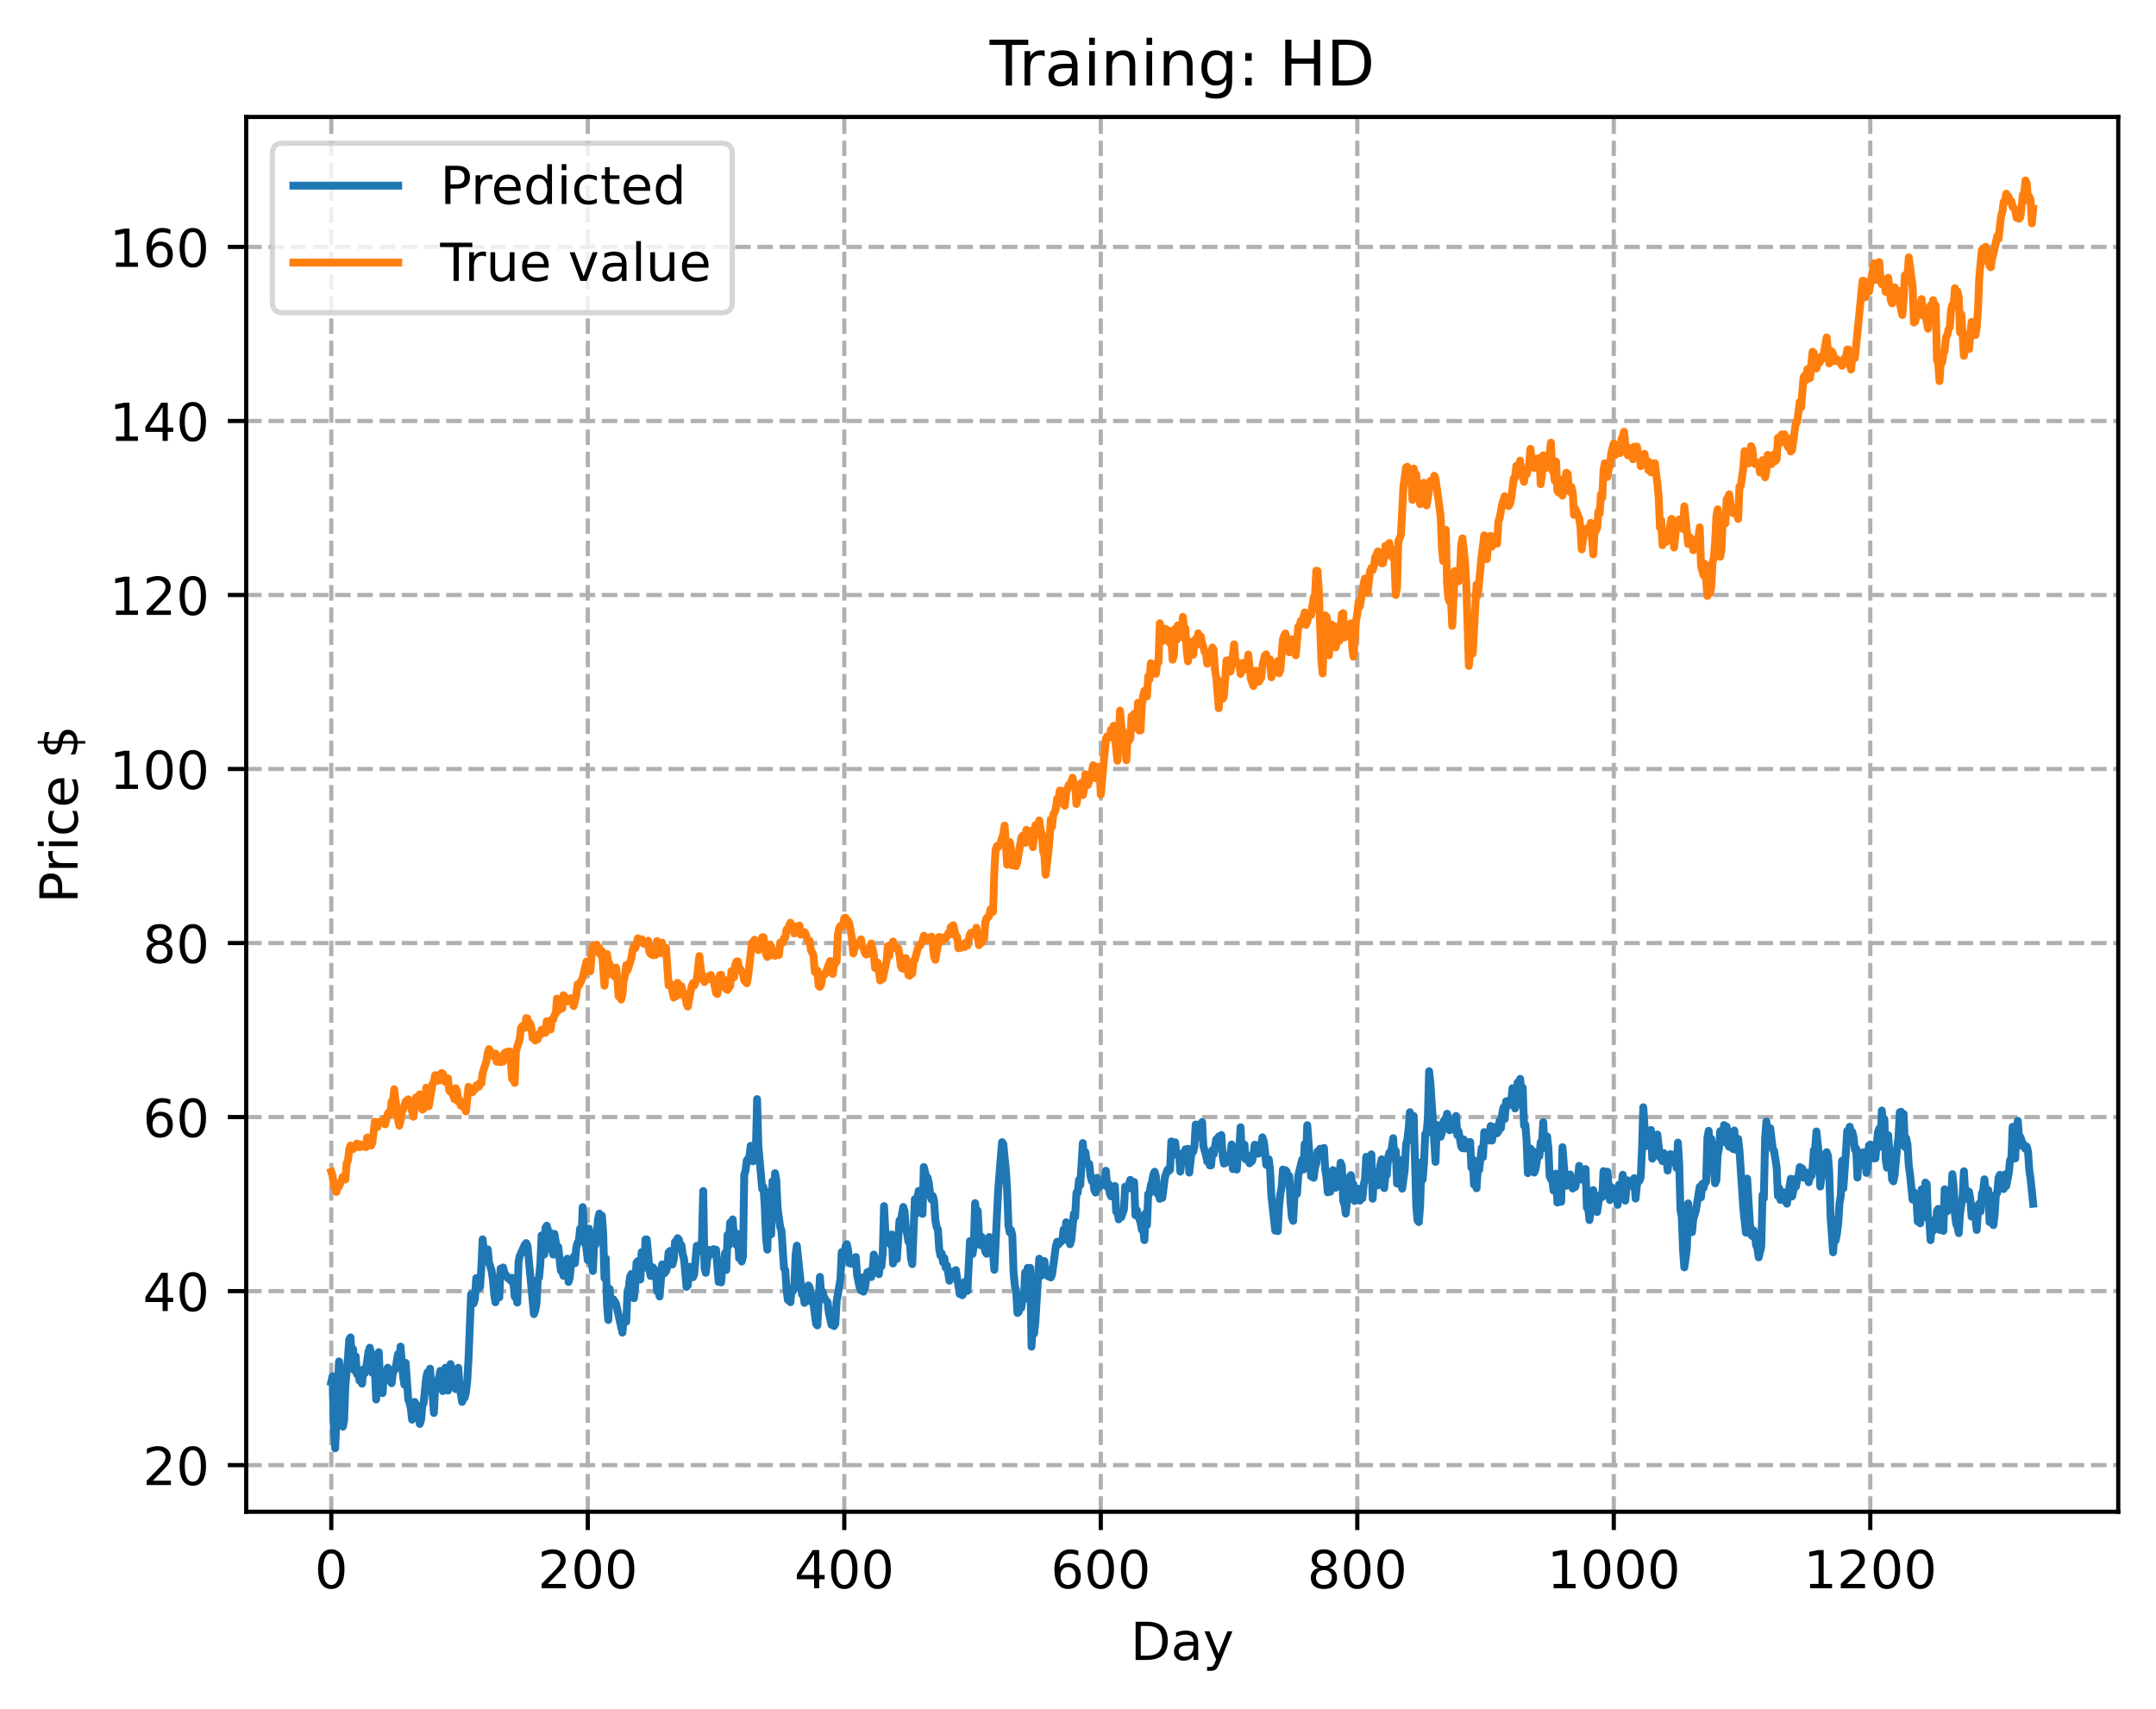 <?xml version="1.0" encoding="utf-8" standalone="no"?>
<!DOCTYPE svg PUBLIC "-//W3C//DTD SVG 1.1//EN"
  "http://www.w3.org/Graphics/SVG/1.1/DTD/svg11.dtd">
<!-- Created with matplotlib (https://matplotlib.org/) -->
<svg height="325.986pt" version="1.1" viewBox="0 0 411.286 325.986" width="411.286pt" xmlns="http://www.w3.org/2000/svg" xmlns:xlink="http://www.w3.org/1999/xlink">
 <defs>
  <style type="text/css">
*{stroke-linecap:butt;stroke-linejoin:round;}
  </style>
 </defs>
 <g id="figure_1">
  <g id="patch_1">
   <path d="M 0 325.986 
L 411.286 325.986 
L 411.286 0 
L 0 0 
z
" style="fill:#ffffff;"/>
  </g>
  <g id="axes_1">
   <g id="patch_2">
    <path d="M 46.966 288.43 
L 404.086 288.43 
L 404.086 22.318 
L 46.966 22.318 
z
" style="fill:#ffffff;"/>
   </g>
   <g id="matplotlib.axis_1">
    <g id="xtick_1">
     <g id="line2d_1">
      <path clip-path="url(#p362b6864c9)" d="M 63.198 288.43 
L 63.198 22.318 
" style="fill:none;stroke:#b0b0b0;stroke-dasharray:2.96,1.28;stroke-dashoffset:0;stroke-width:0.8;"/>
     </g>
     <g id="line2d_2">
      <defs>
       <path d="M 0 0 
L 0 3.5 
" id="ma336883e8c" style="stroke:#000000;stroke-width:0.8;"/>
      </defs>
      <g>
       <use style="stroke:#000000;stroke-width:0.8;" x="63.198" xlink:href="#ma336883e8c" y="288.43"/>
      </g>
     </g>
     <g id="text_1">
      <!-- 0 -->
      <defs>
       <path d="M 31.781 66.406 
Q 24.172 66.406 20.328 58.906 
Q 16.5 51.422 16.5 36.375 
Q 16.5 21.391 20.328 13.891 
Q 24.172 6.391 31.781 6.391 
Q 39.453 6.391 43.281 13.891 
Q 47.125 21.391 47.125 36.375 
Q 47.125 51.422 43.281 58.906 
Q 39.453 66.406 31.781 66.406 
z
M 31.781 74.219 
Q 44.047 74.219 50.516 64.516 
Q 56.984 54.828 56.984 36.375 
Q 56.984 17.969 50.516 8.266 
Q 44.047 -1.422 31.781 -1.422 
Q 19.531 -1.422 13.062 8.266 
Q 6.594 17.969 6.594 36.375 
Q 6.594 54.828 13.062 64.516 
Q 19.531 74.219 31.781 74.219 
z
" id="DejaVuSans-48"/>
      </defs>
      <g transform="translate(60.017 303.029)scale(0.1 -0.1)">
       <use xlink:href="#DejaVuSans-48"/>
      </g>
     </g>
    </g>
    <g id="xtick_2">
     <g id="line2d_3">
      <path clip-path="url(#p362b6864c9)" d="M 112.129 288.43 
L 112.129 22.318 
" style="fill:none;stroke:#b0b0b0;stroke-dasharray:2.96,1.28;stroke-dashoffset:0;stroke-width:0.8;"/>
     </g>
     <g id="line2d_4">
      <g>
       <use style="stroke:#000000;stroke-width:0.8;" x="112.129" xlink:href="#ma336883e8c" y="288.43"/>
      </g>
     </g>
     <g id="text_2">
      <!-- 200 -->
      <defs>
       <path d="M 19.188 8.297 
L 53.609 8.297 
L 53.609 0 
L 7.328 0 
L 7.328 8.297 
Q 12.938 14.109 22.625 23.891 
Q 32.328 33.688 34.812 36.531 
Q 39.547 41.844 41.422 45.531 
Q 43.312 49.219 43.312 52.781 
Q 43.312 58.594 39.234 62.25 
Q 35.156 65.922 28.609 65.922 
Q 23.969 65.922 18.812 64.312 
Q 13.672 62.703 7.812 59.422 
L 7.812 69.391 
Q 13.766 71.781 18.938 73 
Q 24.125 74.219 28.422 74.219 
Q 39.75 74.219 46.484 68.547 
Q 53.219 62.891 53.219 53.422 
Q 53.219 48.922 51.531 44.891 
Q 49.859 40.875 45.406 35.406 
Q 44.188 33.984 37.641 27.219 
Q 31.109 20.453 19.188 8.297 
z
" id="DejaVuSans-50"/>
      </defs>
      <g transform="translate(102.585 303.029)scale(0.1 -0.1)">
       <use xlink:href="#DejaVuSans-50"/>
       <use x="63.623" xlink:href="#DejaVuSans-48"/>
       <use x="127.246" xlink:href="#DejaVuSans-48"/>
      </g>
     </g>
    </g>
    <g id="xtick_3">
     <g id="line2d_5">
      <path clip-path="url(#p362b6864c9)" d="M 161.06 288.43 
L 161.06 22.318 
" style="fill:none;stroke:#b0b0b0;stroke-dasharray:2.96,1.28;stroke-dashoffset:0;stroke-width:0.8;"/>
     </g>
     <g id="line2d_6">
      <g>
       <use style="stroke:#000000;stroke-width:0.8;" x="161.06" xlink:href="#ma336883e8c" y="288.43"/>
      </g>
     </g>
     <g id="text_3">
      <!-- 400 -->
      <defs>
       <path d="M 37.797 64.312 
L 12.891 25.391 
L 37.797 25.391 
z
M 35.203 72.906 
L 47.609 72.906 
L 47.609 25.391 
L 58.016 25.391 
L 58.016 17.188 
L 47.609 17.188 
L 47.609 0 
L 37.797 0 
L 37.797 17.188 
L 4.891 17.188 
L 4.891 26.703 
z
" id="DejaVuSans-52"/>
      </defs>
      <g transform="translate(151.516 303.029)scale(0.1 -0.1)">
       <use xlink:href="#DejaVuSans-52"/>
       <use x="63.623" xlink:href="#DejaVuSans-48"/>
       <use x="127.246" xlink:href="#DejaVuSans-48"/>
      </g>
     </g>
    </g>
    <g id="xtick_4">
     <g id="line2d_7">
      <path clip-path="url(#p362b6864c9)" d="M 209.99 288.43 
L 209.99 22.318 
" style="fill:none;stroke:#b0b0b0;stroke-dasharray:2.96,1.28;stroke-dashoffset:0;stroke-width:0.8;"/>
     </g>
     <g id="line2d_8">
      <g>
       <use style="stroke:#000000;stroke-width:0.8;" x="209.99" xlink:href="#ma336883e8c" y="288.43"/>
      </g>
     </g>
     <g id="text_4">
      <!-- 600 -->
      <defs>
       <path d="M 33.016 40.375 
Q 26.375 40.375 22.484 35.828 
Q 18.609 31.297 18.609 23.391 
Q 18.609 15.531 22.484 10.953 
Q 26.375 6.391 33.016 6.391 
Q 39.656 6.391 43.531 10.953 
Q 47.406 15.531 47.406 23.391 
Q 47.406 31.297 43.531 35.828 
Q 39.656 40.375 33.016 40.375 
z
M 52.594 71.297 
L 52.594 62.312 
Q 48.875 64.062 45.094 64.984 
Q 41.312 65.922 37.594 65.922 
Q 27.828 65.922 22.672 59.328 
Q 17.531 52.734 16.797 39.406 
Q 19.672 43.656 24.016 45.922 
Q 28.375 48.188 33.594 48.188 
Q 44.578 48.188 50.953 41.516 
Q 57.328 34.859 57.328 23.391 
Q 57.328 12.156 50.688 5.359 
Q 44.047 -1.422 33.016 -1.422 
Q 20.359 -1.422 13.672 8.266 
Q 6.984 17.969 6.984 36.375 
Q 6.984 53.656 15.188 63.938 
Q 23.391 74.219 37.203 74.219 
Q 40.922 74.219 44.703 73.484 
Q 48.484 72.75 52.594 71.297 
z
" id="DejaVuSans-54"/>
      </defs>
      <g transform="translate(200.446 303.029)scale(0.1 -0.1)">
       <use xlink:href="#DejaVuSans-54"/>
       <use x="63.623" xlink:href="#DejaVuSans-48"/>
       <use x="127.246" xlink:href="#DejaVuSans-48"/>
      </g>
     </g>
    </g>
    <g id="xtick_5">
     <g id="line2d_9">
      <path clip-path="url(#p362b6864c9)" d="M 258.921 288.43 
L 258.921 22.318 
" style="fill:none;stroke:#b0b0b0;stroke-dasharray:2.96,1.28;stroke-dashoffset:0;stroke-width:0.8;"/>
     </g>
     <g id="line2d_10">
      <g>
       <use style="stroke:#000000;stroke-width:0.8;" x="258.921" xlink:href="#ma336883e8c" y="288.43"/>
      </g>
     </g>
     <g id="text_5">
      <!-- 800 -->
      <defs>
       <path d="M 31.781 34.625 
Q 24.75 34.625 20.719 30.859 
Q 16.703 27.094 16.703 20.516 
Q 16.703 13.922 20.719 10.156 
Q 24.75 6.391 31.781 6.391 
Q 38.812 6.391 42.859 10.172 
Q 46.922 13.969 46.922 20.516 
Q 46.922 27.094 42.891 30.859 
Q 38.875 34.625 31.781 34.625 
z
M 21.922 38.812 
Q 15.578 40.375 12.031 44.719 
Q 8.5 49.078 8.5 55.328 
Q 8.5 64.062 14.719 69.141 
Q 20.953 74.219 31.781 74.219 
Q 42.672 74.219 48.875 69.141 
Q 55.078 64.062 55.078 55.328 
Q 55.078 49.078 51.531 44.719 
Q 48 40.375 41.703 38.812 
Q 48.828 37.156 52.797 32.312 
Q 56.781 27.484 56.781 20.516 
Q 56.781 9.906 50.312 4.234 
Q 43.844 -1.422 31.781 -1.422 
Q 19.734 -1.422 13.25 4.234 
Q 6.781 9.906 6.781 20.516 
Q 6.781 27.484 10.781 32.312 
Q 14.797 37.156 21.922 38.812 
z
M 18.312 54.391 
Q 18.312 48.734 21.844 45.562 
Q 25.391 42.391 31.781 42.391 
Q 38.141 42.391 41.719 45.562 
Q 45.312 48.734 45.312 54.391 
Q 45.312 60.062 41.719 63.234 
Q 38.141 66.406 31.781 66.406 
Q 25.391 66.406 21.844 63.234 
Q 18.312 60.062 18.312 54.391 
z
" id="DejaVuSans-56"/>
      </defs>
      <g transform="translate(249.377 303.029)scale(0.1 -0.1)">
       <use xlink:href="#DejaVuSans-56"/>
       <use x="63.623" xlink:href="#DejaVuSans-48"/>
       <use x="127.246" xlink:href="#DejaVuSans-48"/>
      </g>
     </g>
    </g>
    <g id="xtick_6">
     <g id="line2d_11">
      <path clip-path="url(#p362b6864c9)" d="M 307.851 288.43 
L 307.851 22.318 
" style="fill:none;stroke:#b0b0b0;stroke-dasharray:2.96,1.28;stroke-dashoffset:0;stroke-width:0.8;"/>
     </g>
     <g id="line2d_12">
      <g>
       <use style="stroke:#000000;stroke-width:0.8;" x="307.851" xlink:href="#ma336883e8c" y="288.43"/>
      </g>
     </g>
     <g id="text_6">
      <!-- 1000 -->
      <defs>
       <path d="M 12.406 8.297 
L 28.516 8.297 
L 28.516 63.922 
L 10.984 60.406 
L 10.984 69.391 
L 28.422 72.906 
L 38.281 72.906 
L 38.281 8.297 
L 54.391 8.297 
L 54.391 0 
L 12.406 0 
z
" id="DejaVuSans-49"/>
      </defs>
      <g transform="translate(295.126 303.029)scale(0.1 -0.1)">
       <use xlink:href="#DejaVuSans-49"/>
       <use x="63.623" xlink:href="#DejaVuSans-48"/>
       <use x="127.246" xlink:href="#DejaVuSans-48"/>
       <use x="190.869" xlink:href="#DejaVuSans-48"/>
      </g>
     </g>
    </g>
    <g id="xtick_7">
     <g id="line2d_13">
      <path clip-path="url(#p362b6864c9)" d="M 356.782 288.43 
L 356.782 22.318 
" style="fill:none;stroke:#b0b0b0;stroke-dasharray:2.96,1.28;stroke-dashoffset:0;stroke-width:0.8;"/>
     </g>
     <g id="line2d_14">
      <g>
       <use style="stroke:#000000;stroke-width:0.8;" x="356.782" xlink:href="#ma336883e8c" y="288.43"/>
      </g>
     </g>
     <g id="text_7">
      <!-- 1200 -->
      <g transform="translate(344.057 303.029)scale(0.1 -0.1)">
       <use xlink:href="#DejaVuSans-49"/>
       <use x="63.623" xlink:href="#DejaVuSans-50"/>
       <use x="127.246" xlink:href="#DejaVuSans-48"/>
       <use x="190.869" xlink:href="#DejaVuSans-48"/>
      </g>
     </g>
    </g>
    <g id="text_8">
     <!-- Day -->
     <defs>
      <path d="M 19.672 64.797 
L 19.672 8.109 
L 31.594 8.109 
Q 46.688 8.109 53.688 14.938 
Q 60.688 21.781 60.688 36.531 
Q 60.688 51.172 53.688 57.984 
Q 46.688 64.797 31.594 64.797 
z
M 9.812 72.906 
L 30.078 72.906 
Q 51.266 72.906 61.172 64.094 
Q 71.094 55.281 71.094 36.531 
Q 71.094 17.672 61.125 8.828 
Q 51.172 0 30.078 0 
L 9.812 0 
z
" id="DejaVuSans-68"/>
      <path d="M 34.281 27.484 
Q 23.391 27.484 19.188 25 
Q 14.984 22.516 14.984 16.5 
Q 14.984 11.719 18.141 8.906 
Q 21.297 6.109 26.703 6.109 
Q 34.188 6.109 38.703 11.406 
Q 43.219 16.703 43.219 25.484 
L 43.219 27.484 
z
M 52.203 31.203 
L 52.203 0 
L 43.219 0 
L 43.219 8.297 
Q 40.141 3.328 35.547 0.953 
Q 30.953 -1.422 24.312 -1.422 
Q 15.922 -1.422 10.953 3.297 
Q 6 8.016 6 15.922 
Q 6 25.141 12.172 29.828 
Q 18.359 34.516 30.609 34.516 
L 43.219 34.516 
L 43.219 35.406 
Q 43.219 41.609 39.141 45 
Q 35.062 48.391 27.688 48.391 
Q 23 48.391 18.547 47.266 
Q 14.109 46.141 10.016 43.891 
L 10.016 52.203 
Q 14.938 54.109 19.578 55.047 
Q 24.219 56 28.609 56 
Q 40.484 56 46.344 49.844 
Q 52.203 43.703 52.203 31.203 
z
" id="DejaVuSans-97"/>
      <path d="M 32.172 -5.078 
Q 28.375 -14.844 24.75 -17.812 
Q 21.141 -20.797 15.094 -20.797 
L 7.906 -20.797 
L 7.906 -13.281 
L 13.188 -13.281 
Q 16.891 -13.281 18.938 -11.516 
Q 21 -9.766 23.484 -3.219 
L 25.094 0.875 
L 2.984 54.688 
L 12.5 54.688 
L 29.594 11.922 
L 46.688 54.688 
L 56.203 54.688 
z
" id="DejaVuSans-121"/>
     </defs>
     <g transform="translate(215.652 316.707)scale(0.1 -0.1)">
      <use xlink:href="#DejaVuSans-68"/>
      <use x="77.002" xlink:href="#DejaVuSans-97"/>
      <use x="138.281" xlink:href="#DejaVuSans-121"/>
     </g>
    </g>
   </g>
   <g id="matplotlib.axis_2">
    <g id="ytick_1">
     <g id="line2d_15">
      <path clip-path="url(#p362b6864c9)" d="M 46.966 279.537 
L 404.086 279.537 
" style="fill:none;stroke:#b0b0b0;stroke-dasharray:2.96,1.28;stroke-dashoffset:0;stroke-width:0.8;"/>
     </g>
     <g id="line2d_16">
      <defs>
       <path d="M 0 0 
L -3.5 0 
" id="mad40717a94" style="stroke:#000000;stroke-width:0.8;"/>
      </defs>
      <g>
       <use style="stroke:#000000;stroke-width:0.8;" x="46.966" xlink:href="#mad40717a94" y="279.537"/>
      </g>
     </g>
     <g id="text_9">
      <!-- 20 -->
      <g transform="translate(27.241 283.337)scale(0.1 -0.1)">
       <use xlink:href="#DejaVuSans-50"/>
       <use x="63.623" xlink:href="#DejaVuSans-48"/>
      </g>
     </g>
    </g>
    <g id="ytick_2">
     <g id="line2d_17">
      <path clip-path="url(#p362b6864c9)" d="M 46.966 246.334 
L 404.086 246.334 
" style="fill:none;stroke:#b0b0b0;stroke-dasharray:2.96,1.28;stroke-dashoffset:0;stroke-width:0.8;"/>
     </g>
     <g id="line2d_18">
      <g>
       <use style="stroke:#000000;stroke-width:0.8;" x="46.966" xlink:href="#mad40717a94" y="246.334"/>
      </g>
     </g>
     <g id="text_10">
      <!-- 40 -->
      <g transform="translate(27.241 250.133)scale(0.1 -0.1)">
       <use xlink:href="#DejaVuSans-52"/>
       <use x="63.623" xlink:href="#DejaVuSans-48"/>
      </g>
     </g>
    </g>
    <g id="ytick_3">
     <g id="line2d_19">
      <path clip-path="url(#p362b6864c9)" d="M 46.966 213.131 
L 404.086 213.131 
" style="fill:none;stroke:#b0b0b0;stroke-dasharray:2.96,1.28;stroke-dashoffset:0;stroke-width:0.8;"/>
     </g>
     <g id="line2d_20">
      <g>
       <use style="stroke:#000000;stroke-width:0.8;" x="46.966" xlink:href="#mad40717a94" y="213.131"/>
      </g>
     </g>
     <g id="text_11">
      <!-- 60 -->
      <g transform="translate(27.241 216.93)scale(0.1 -0.1)">
       <use xlink:href="#DejaVuSans-54"/>
       <use x="63.623" xlink:href="#DejaVuSans-48"/>
      </g>
     </g>
    </g>
    <g id="ytick_4">
     <g id="line2d_21">
      <path clip-path="url(#p362b6864c9)" d="M 46.966 179.927 
L 404.086 179.927 
" style="fill:none;stroke:#b0b0b0;stroke-dasharray:2.96,1.28;stroke-dashoffset:0;stroke-width:0.8;"/>
     </g>
     <g id="line2d_22">
      <g>
       <use style="stroke:#000000;stroke-width:0.8;" x="46.966" xlink:href="#mad40717a94" y="179.927"/>
      </g>
     </g>
     <g id="text_12">
      <!-- 80 -->
      <g transform="translate(27.241 183.727)scale(0.1 -0.1)">
       <use xlink:href="#DejaVuSans-56"/>
       <use x="63.623" xlink:href="#DejaVuSans-48"/>
      </g>
     </g>
    </g>
    <g id="ytick_5">
     <g id="line2d_23">
      <path clip-path="url(#p362b6864c9)" d="M 46.966 146.724 
L 404.086 146.724 
" style="fill:none;stroke:#b0b0b0;stroke-dasharray:2.96,1.28;stroke-dashoffset:0;stroke-width:0.8;"/>
     </g>
     <g id="line2d_24">
      <g>
       <use style="stroke:#000000;stroke-width:0.8;" x="46.966" xlink:href="#mad40717a94" y="146.724"/>
      </g>
     </g>
     <g id="text_13">
      <!-- 100 -->
      <g transform="translate(20.878 150.523)scale(0.1 -0.1)">
       <use xlink:href="#DejaVuSans-49"/>
       <use x="63.623" xlink:href="#DejaVuSans-48"/>
       <use x="127.246" xlink:href="#DejaVuSans-48"/>
      </g>
     </g>
    </g>
    <g id="ytick_6">
     <g id="line2d_25">
      <path clip-path="url(#p362b6864c9)" d="M 46.966 113.521 
L 404.086 113.521 
" style="fill:none;stroke:#b0b0b0;stroke-dasharray:2.96,1.28;stroke-dashoffset:0;stroke-width:0.8;"/>
     </g>
     <g id="line2d_26">
      <g>
       <use style="stroke:#000000;stroke-width:0.8;" x="46.966" xlink:href="#mad40717a94" y="113.521"/>
      </g>
     </g>
     <g id="text_14">
      <!-- 120 -->
      <g transform="translate(20.878 117.32)scale(0.1 -0.1)">
       <use xlink:href="#DejaVuSans-49"/>
       <use x="63.623" xlink:href="#DejaVuSans-50"/>
       <use x="127.246" xlink:href="#DejaVuSans-48"/>
      </g>
     </g>
    </g>
    <g id="ytick_7">
     <g id="line2d_27">
      <path clip-path="url(#p362b6864c9)" d="M 46.966 80.318 
L 404.086 80.318 
" style="fill:none;stroke:#b0b0b0;stroke-dasharray:2.96,1.28;stroke-dashoffset:0;stroke-width:0.8;"/>
     </g>
     <g id="line2d_28">
      <g>
       <use style="stroke:#000000;stroke-width:0.8;" x="46.966" xlink:href="#mad40717a94" y="80.318"/>
      </g>
     </g>
     <g id="text_15">
      <!-- 140 -->
      <g transform="translate(20.878 84.117)scale(0.1 -0.1)">
       <use xlink:href="#DejaVuSans-49"/>
       <use x="63.623" xlink:href="#DejaVuSans-52"/>
       <use x="127.246" xlink:href="#DejaVuSans-48"/>
      </g>
     </g>
    </g>
    <g id="ytick_8">
     <g id="line2d_29">
      <path clip-path="url(#p362b6864c9)" d="M 46.966 47.114 
L 404.086 47.114 
" style="fill:none;stroke:#b0b0b0;stroke-dasharray:2.96,1.28;stroke-dashoffset:0;stroke-width:0.8;"/>
     </g>
     <g id="line2d_30">
      <g>
       <use style="stroke:#000000;stroke-width:0.8;" x="46.966" xlink:href="#mad40717a94" y="47.114"/>
      </g>
     </g>
     <g id="text_16">
      <!-- 160 -->
      <g transform="translate(20.878 50.914)scale(0.1 -0.1)">
       <use xlink:href="#DejaVuSans-49"/>
       <use x="63.623" xlink:href="#DejaVuSans-54"/>
       <use x="127.246" xlink:href="#DejaVuSans-48"/>
      </g>
     </g>
    </g>
    <g id="text_17">
     <!-- Price $ -->
     <defs>
      <path d="M 19.672 64.797 
L 19.672 37.406 
L 32.078 37.406 
Q 38.969 37.406 42.719 40.969 
Q 46.484 44.531 46.484 51.125 
Q 46.484 57.672 42.719 61.234 
Q 38.969 64.797 32.078 64.797 
z
M 9.812 72.906 
L 32.078 72.906 
Q 44.344 72.906 50.609 67.359 
Q 56.891 61.812 56.891 51.125 
Q 56.891 40.328 50.609 34.812 
Q 44.344 29.297 32.078 29.297 
L 19.672 29.297 
L 19.672 0 
L 9.812 0 
z
" id="DejaVuSans-80"/>
      <path d="M 41.109 46.297 
Q 39.594 47.172 37.812 47.578 
Q 36.031 48 33.891 48 
Q 26.266 48 22.188 43.047 
Q 18.109 38.094 18.109 28.812 
L 18.109 0 
L 9.078 0 
L 9.078 54.688 
L 18.109 54.688 
L 18.109 46.188 
Q 20.953 51.172 25.484 53.578 
Q 30.031 56 36.531 56 
Q 37.453 56 38.578 55.875 
Q 39.703 55.766 41.062 55.516 
z
" id="DejaVuSans-114"/>
      <path d="M 9.422 54.688 
L 18.406 54.688 
L 18.406 0 
L 9.422 0 
z
M 9.422 75.984 
L 18.406 75.984 
L 18.406 64.594 
L 9.422 64.594 
z
" id="DejaVuSans-105"/>
      <path d="M 48.781 52.594 
L 48.781 44.188 
Q 44.969 46.297 41.141 47.344 
Q 37.312 48.391 33.406 48.391 
Q 24.656 48.391 19.812 42.844 
Q 14.984 37.312 14.984 27.297 
Q 14.984 17.281 19.812 11.734 
Q 24.656 6.203 33.406 6.203 
Q 37.312 6.203 41.141 7.25 
Q 44.969 8.297 48.781 10.406 
L 48.781 2.094 
Q 45.016 0.344 40.984 -0.531 
Q 36.969 -1.422 32.422 -1.422 
Q 20.062 -1.422 12.781 6.344 
Q 5.516 14.109 5.516 27.297 
Q 5.516 40.672 12.859 48.328 
Q 20.219 56 33.016 56 
Q 37.156 56 41.109 55.141 
Q 45.062 54.297 48.781 52.594 
z
" id="DejaVuSans-99"/>
      <path d="M 56.203 29.594 
L 56.203 25.203 
L 14.891 25.203 
Q 15.484 15.922 20.484 11.062 
Q 25.484 6.203 34.422 6.203 
Q 39.594 6.203 44.453 7.469 
Q 49.312 8.734 54.109 11.281 
L 54.109 2.781 
Q 49.266 0.734 44.188 -0.344 
Q 39.109 -1.422 33.891 -1.422 
Q 20.797 -1.422 13.156 6.188 
Q 5.516 13.812 5.516 26.812 
Q 5.516 40.234 12.766 48.109 
Q 20.016 56 32.328 56 
Q 43.359 56 49.781 48.891 
Q 56.203 41.797 56.203 29.594 
z
M 47.219 32.234 
Q 47.125 39.594 43.094 43.984 
Q 39.062 48.391 32.422 48.391 
Q 24.906 48.391 20.391 44.141 
Q 15.875 39.891 15.188 32.172 
z
" id="DejaVuSans-101"/>
      <path id="DejaVuSans-32"/>
      <path d="M 33.797 -14.703 
L 28.906 -14.703 
L 28.859 0 
Q 23.734 0.094 18.609 1.188 
Q 13.484 2.297 8.297 4.5 
L 8.297 13.281 
Q 13.281 10.156 18.375 8.562 
Q 23.484 6.984 28.906 6.938 
L 28.906 29.203 
Q 18.109 30.953 13.203 35.156 
Q 8.297 39.359 8.297 46.688 
Q 8.297 54.641 13.625 59.219 
Q 18.953 63.812 28.906 64.5 
L 28.906 75.984 
L 33.797 75.984 
L 33.797 64.656 
Q 38.328 64.453 42.578 63.688 
Q 46.828 62.938 50.875 61.625 
L 50.875 53.078 
Q 46.828 55.125 42.547 56.25 
Q 38.281 57.375 33.797 57.562 
L 33.797 36.719 
Q 44.875 35.016 50.094 30.609 
Q 55.328 26.219 55.328 18.609 
Q 55.328 10.359 49.781 5.594 
Q 44.234 0.828 33.797 0.094 
z
M 28.906 37.594 
L 28.906 57.625 
Q 23.25 56.984 20.266 54.391 
Q 17.281 51.812 17.281 47.516 
Q 17.281 43.312 20.031 40.969 
Q 22.797 38.625 28.906 37.594 
z
M 33.797 28.219 
L 33.797 7.078 
Q 39.984 7.906 43.141 10.594 
Q 46.297 13.281 46.297 17.672 
Q 46.297 21.969 43.281 24.5 
Q 40.281 27.047 33.797 28.219 
z
" id="DejaVuSans-36"/>
     </defs>
     <g transform="translate(14.798 172.342)rotate(-90)scale(0.1 -0.1)">
      <use xlink:href="#DejaVuSans-80"/>
      <use x="58.553" xlink:href="#DejaVuSans-114"/>
      <use x="99.666" xlink:href="#DejaVuSans-105"/>
      <use x="127.449" xlink:href="#DejaVuSans-99"/>
      <use x="182.43" xlink:href="#DejaVuSans-101"/>
      <use x="243.953" xlink:href="#DejaVuSans-32"/>
      <use x="275.74" xlink:href="#DejaVuSans-36"/>
     </g>
    </g>
   </g>
   <g id="line2d_31">
    <path clip-path="url(#p362b6864c9)" d="M 63.198 263.666 
L 63.443 262.581 
L 63.688 272.316 
L 63.932 276.334 
L 64.666 259.757 
L 64.911 263.355 
L 65.156 271.132 
L 65.4 272.204 
L 65.645 270.948 
L 65.89 264.329 
L 66.379 258.98 
L 66.623 255.568 
L 66.868 255.168 
L 67.113 258.819 
L 67.357 257.396 
L 67.602 261.445 
L 67.847 258.753 
L 68.091 262.2 
L 68.336 261.814 
L 68.581 263.436 
L 68.825 263.204 
L 69.07 264.004 
L 69.315 261.259 
L 69.559 262.042 
L 69.804 261.292 
L 70.293 257.919 
L 70.538 257.133 
L 70.783 258.191 
L 71.027 261.943 
L 71.272 260.909 
L 71.517 261.742 
L 71.761 267.024 
L 72.251 257.985 
L 72.495 262.989 
L 72.74 263.862 
L 72.984 265.803 
L 73.229 262.28 
L 73.474 263.205 
L 73.963 260.953 
L 74.208 263.336 
L 74.452 263.343 
L 74.697 263.902 
L 74.942 262.081 
L 75.186 261.238 
L 75.431 261.239 
L 75.92 258.351 
L 76.165 259.646 
L 76.41 256.914 
L 76.899 262.628 
L 77.144 264.194 
L 77.388 260.034 
L 77.878 267.024 
L 78.122 267.655 
L 78.367 268.649 
L 78.611 270.871 
L 78.856 270.201 
L 79.101 267.482 
L 79.345 267.923 
L 79.835 269.471 
L 80.079 271.678 
L 80.324 270.92 
L 80.569 268.196 
L 80.813 267.732 
L 81.303 262.837 
L 81.547 261.843 
L 81.792 264.309 
L 82.037 261.129 
L 82.281 264.545 
L 82.526 266.162 
L 82.771 269.581 
L 83.015 264.431 
L 83.26 263.751 
L 83.505 263.515 
L 83.749 262.825 
L 83.994 261.555 
L 84.483 265.418 
L 84.728 261.718 
L 84.972 260.962 
L 85.462 265.311 
L 85.706 261.39 
L 85.951 260.261 
L 86.196 262.046 
L 86.44 261.822 
L 86.685 262.042 
L 86.93 265.034 
L 87.174 264.127 
L 87.419 260.958 
L 87.664 264.456 
L 88.153 267.483 
L 88.398 266.664 
L 88.642 266.695 
L 88.887 265.615 
L 89.132 263.495 
L 89.376 259.204 
L 89.866 246.933 
L 90.355 248.689 
L 90.599 247.847 
L 90.844 243.857 
L 91.089 243.833 
L 91.333 245.79 
L 91.578 245.485 
L 91.823 241.829 
L 92.067 236.46 
L 92.312 238.667 
L 92.557 238.674 
L 92.801 239.369 
L 93.046 238.368 
L 93.291 240.914 
L 93.78 242.403 
L 94.025 244.124 
L 94.269 246.964 
L 94.514 248.476 
L 94.759 243.804 
L 95.003 247.476 
L 95.248 247.548 
L 95.493 242.041 
L 95.737 242.412 
L 95.982 241.825 
L 96.227 242.851 
L 96.96 243.937 
L 97.205 243.766 
L 97.45 244.379 
L 97.694 243.81 
L 97.939 244.669 
L 98.184 247.409 
L 98.428 247.435 
L 98.673 248.537 
L 98.918 240.725 
L 99.162 239.607 
L 100.141 237.415 
L 100.386 237.172 
L 100.63 237.702 
L 101.854 250.724 
L 102.098 250.083 
L 102.343 248.738 
L 102.587 244.18 
L 102.832 243.714 
L 103.077 241.123 
L 103.321 235.702 
L 103.811 239.371 
L 104.055 234.28 
L 104.3 233.865 
L 104.545 234.782 
L 104.789 235.015 
L 105.034 238.447 
L 105.279 236.967 
L 105.523 239.363 
L 105.768 235.417 
L 106.013 236.934 
L 106.257 239.44 
L 106.502 237.901 
L 106.991 242.446 
L 107.236 242.497 
L 107.481 243.425 
L 107.725 241.056 
L 107.97 242.852 
L 108.215 240.143 
L 108.459 244.593 
L 108.704 243.692 
L 108.948 240.849 
L 109.193 241.104 
L 109.438 239.753 
L 109.682 241.03 
L 109.927 238.043 
L 110.172 237.102 
L 110.416 236.782 
L 110.661 234.424 
L 110.906 236.879 
L 111.15 230.304 
L 111.395 234.244 
L 112.129 240.455 
L 112.374 234.431 
L 112.863 241.161 
L 113.108 242.506 
L 113.352 237.014 
L 113.597 237.492 
L 113.842 235.762 
L 114.086 232.604 
L 114.331 231.544 
L 114.575 232.912 
L 114.82 231.939 
L 115.065 235.232 
L 115.309 243.849 
L 115.554 240.073 
L 115.799 248.999 
L 116.043 251.851 
L 116.288 245.911 
L 116.533 248.587 
L 116.777 248.786 
L 117.022 247.933 
L 117.511 248.751 
L 118.735 254.261 
L 118.979 251.44 
L 119.224 252.161 
L 119.469 252.16 
L 119.713 246.434 
L 119.958 245.579 
L 120.203 243.543 
L 120.447 243.06 
L 120.692 246.847 
L 120.936 247.693 
L 121.181 245.23 
L 121.426 240.886 
L 121.67 240.611 
L 122.16 244.122 
L 122.404 238.895 
L 122.649 240.869 
L 122.894 241.895 
L 123.138 236.477 
L 123.383 236.479 
L 123.872 241.969 
L 124.117 243.46 
L 124.362 241.716 
L 124.606 241.859 
L 124.851 242.804 
L 125.096 242.366 
L 125.34 246.374 
L 125.585 246.282 
L 125.83 247.365 
L 126.319 241.221 
L 126.563 243.043 
L 126.808 242.891 
L 127.053 242.519 
L 127.297 241.816 
L 127.542 238.956 
L 127.787 238.684 
L 128.276 241.245 
L 128.521 240.302 
L 128.765 236.935 
L 129.01 238.243 
L 129.255 236.235 
L 129.499 236.483 
L 129.744 237.705 
L 129.989 237.551 
L 130.233 239.351 
L 130.478 240.151 
L 130.967 245.531 
L 131.212 245.228 
L 131.457 241.671 
L 131.701 242.831 
L 131.946 242.012 
L 132.191 243.687 
L 132.435 243.088 
L 132.924 237.691 
L 133.414 238.713 
L 133.658 237.916 
L 133.903 236.734 
L 134.148 227.238 
L 134.392 241.848 
L 134.637 242.859 
L 135.126 238.446 
L 135.371 239.493 
L 135.616 238.807 
L 135.86 239.049 
L 136.105 238.33 
L 136.35 238.9 
L 136.594 238.432 
L 137.084 244.595 
L 137.328 243.289 
L 137.573 244.672 
L 137.818 241.339 
L 138.062 241.792 
L 138.307 239.08 
L 138.551 242.309 
L 138.796 235.579 
L 139.041 237.598 
L 139.285 233.259 
L 139.53 236.905 
L 139.775 232.653 
L 140.019 236.216 
L 140.264 235.64 
L 140.509 237.559 
L 140.753 235.437 
L 140.998 240.065 
L 141.243 239.757 
L 141.487 240.699 
L 141.732 239.73 
L 141.977 224.148 
L 142.221 223.347 
L 142.466 221.375 
L 142.955 220.759 
L 143.2 218.609 
L 143.445 221.496 
L 143.689 221.561 
L 143.934 221.295 
L 144.178 220.369 
L 144.423 209.703 
L 144.668 218.595 
L 145.402 226.843 
L 145.646 226.492 
L 145.891 230.274 
L 146.136 236.201 
L 146.38 238.427 
L 146.625 230.171 
L 146.87 227.313 
L 147.114 235.516 
L 147.359 225.391 
L 147.604 230.206 
L 147.848 223.839 
L 148.093 225.187 
L 148.338 230.537 
L 148.827 234.102 
L 149.072 234.731 
L 149.561 241.972 
L 149.806 242.354 
L 150.05 246.14 
L 150.295 248.019 
L 150.539 246.564 
L 150.784 248.453 
L 151.029 245.825 
L 151.273 246.323 
L 151.518 245.904 
L 151.763 239.522 
L 152.007 237.66 
L 152.497 242.417 
L 152.986 246.952 
L 153.231 246.864 
L 153.475 248.591 
L 153.72 248.262 
L 153.965 245.948 
L 154.209 245.253 
L 154.454 245.604 
L 154.699 248.309 
L 154.943 247.01 
L 155.677 252.573 
L 155.922 252.887 
L 156.411 243.624 
L 156.656 247.001 
L 156.9 246.434 
L 157.145 247.365 
L 157.634 248.196 
L 157.879 248.481 
L 158.124 250.557 
L 158.613 252.757 
L 158.858 252.64 
L 159.102 253.012 
L 159.347 252.613 
L 159.592 248.334 
L 160.326 244.066 
L 160.57 238.895 
L 161.06 239.699 
L 161.304 237.79 
L 161.549 237.378 
L 161.794 238.554 
L 162.038 241.012 
L 162.283 241.094 
L 162.772 240.717 
L 163.017 241.281 
L 163.261 239.824 
L 163.506 243.33 
L 163.995 245.683 
L 164.24 246.217 
L 164.485 243.707 
L 164.729 246.445 
L 164.974 245.911 
L 165.463 242.727 
L 165.708 242.935 
L 165.953 242.482 
L 166.197 243.657 
L 166.442 242.622 
L 166.687 239.359 
L 166.931 240.225 
L 167.176 242.155 
L 167.421 241.991 
L 167.665 243.108 
L 167.91 240.675 
L 168.154 241.59 
L 168.399 238.95 
L 168.644 230.126 
L 168.888 234.929 
L 169.133 236.02 
L 169.378 236.094 
L 169.622 235.722 
L 169.867 237.411 
L 170.112 235.542 
L 170.356 241.074 
L 170.601 240.046 
L 170.846 239.779 
L 171.09 240.238 
L 171.58 232.869 
L 171.824 233.024 
L 172.314 230.287 
L 172.558 231.085 
L 172.803 234.407 
L 173.048 235.351 
L 173.292 236.9 
L 173.537 236.693 
L 173.782 240.074 
L 174.026 241.192 
L 174.515 228.795 
L 174.76 231.602 
L 175.005 228.461 
L 175.249 227.208 
L 175.494 227.447 
L 175.739 228.126 
L 175.983 231.607 
L 176.228 222.662 
L 176.717 224.651 
L 176.962 224.683 
L 177.207 225.875 
L 177.451 227.999 
L 177.696 228.858 
L 177.941 228.19 
L 178.185 229.1 
L 178.43 232.736 
L 178.675 234.16 
L 178.919 234.559 
L 179.164 238.263 
L 179.409 239.561 
L 179.653 239.147 
L 179.898 240.83 
L 180.142 240.013 
L 180.387 241.865 
L 180.632 241.427 
L 181.121 244.363 
L 181.366 243.853 
L 181.61 242.671 
L 181.855 242.583 
L 182.1 242.683 
L 182.344 242.318 
L 183.078 246.895 
L 183.323 246.019 
L 183.568 247.129 
L 183.812 246.73 
L 184.057 244.559 
L 184.302 246.176 
L 184.546 246.29 
L 185.036 236.776 
L 185.525 239.252 
L 185.77 237.534 
L 186.014 229.551 
L 186.259 232.053 
L 186.503 230.982 
L 186.748 235.494 
L 186.993 237.559 
L 187.237 235.946 
L 187.482 237.7 
L 187.727 237.744 
L 187.971 238.837 
L 188.216 239.218 
L 188.461 239.011 
L 188.705 236.01 
L 188.95 237.214 
L 189.195 237.63 
L 189.439 239.367 
L 189.684 242.27 
L 190.418 227.019 
L 191.152 217.92 
L 191.397 218.272 
L 191.886 223.288 
L 192.13 227.303 
L 192.375 233.797 
L 192.62 235.125 
L 192.864 234.674 
L 193.109 235.699 
L 193.354 242.806 
L 193.598 245.355 
L 193.843 246.271 
L 194.088 250.505 
L 194.332 250.32 
L 194.577 248.697 
L 194.822 249.526 
L 195.066 247.809 
L 195.311 247.967 
L 195.556 242.759 
L 195.8 245.799 
L 196.045 241.894 
L 196.29 244.547 
L 196.534 241.902 
L 196.779 256.936 
L 197.024 252.274 
L 197.268 254.449 
L 197.513 252.173 
L 198.247 240.147 
L 198.736 243.339 
L 198.981 241.003 
L 199.225 240.608 
L 199.47 242.525 
L 199.715 242.816 
L 199.959 243.52 
L 200.204 242.494 
L 200.449 243.732 
L 200.693 243.206 
L 201.427 237.771 
L 201.672 236.917 
L 201.917 237.434 
L 202.161 237.032 
L 202.406 236.933 
L 202.651 236.582 
L 202.895 234.569 
L 203.14 236.533 
L 203.385 233.198 
L 203.629 234.462 
L 203.874 234.325 
L 204.118 237.392 
L 204.363 236.592 
L 204.852 231.586 
L 205.097 232.187 
L 205.342 227.564 
L 205.586 227.594 
L 205.831 225.115 
L 206.076 226.089 
L 206.565 218.088 
L 206.81 221.541 
L 207.054 219.828 
L 207.299 221.715 
L 207.544 222.084 
L 207.788 222.064 
L 208.033 224.383 
L 208.278 225.333 
L 208.522 225.084 
L 208.767 227.082 
L 209.012 227.54 
L 209.256 224.717 
L 209.501 226.726 
L 209.746 225.741 
L 210.235 225.394 
L 210.479 226.108 
L 210.724 225.265 
L 210.969 223.376 
L 211.213 226.441 
L 211.458 225.84 
L 211.703 227.68 
L 211.947 228.263 
L 212.192 227.522 
L 212.437 228.028 
L 212.681 226.281 
L 212.926 231.183 
L 213.171 231.074 
L 213.415 232.654 
L 213.66 231.934 
L 213.905 232.216 
L 214.394 230.827 
L 214.639 226.395 
L 214.883 226.526 
L 215.128 226.812 
L 215.617 225.107 
L 216.106 226.058 
L 216.351 225.508 
L 216.596 231.868 
L 216.84 230.823 
L 217.33 232.554 
L 217.574 233.242 
L 217.819 234.637 
L 218.064 234.294 
L 218.308 236.612 
L 218.553 231.466 
L 218.798 233.76 
L 219.042 227.8 
L 219.287 227.722 
L 219.532 226.16 
L 219.776 225.487 
L 220.021 224.055 
L 220.266 223.565 
L 220.51 224.504 
L 220.755 227.756 
L 221 226.977 
L 221.244 228.73 
L 221.489 228.559 
L 221.734 228.547 
L 222.223 224.628 
L 222.712 223.185 
L 222.957 223.421 
L 223.201 223.17 
L 223.446 217.779 
L 223.691 218.01 
L 223.935 219.571 
L 224.18 217.945 
L 224.425 220.34 
L 224.669 220.35 
L 224.914 220.117 
L 225.159 223.545 
L 225.403 221.175 
L 225.648 221.339 
L 225.893 219.93 
L 226.137 219.279 
L 226.382 221.152 
L 226.627 219.177 
L 226.871 223.729 
L 227.361 219.311 
L 227.605 219.77 
L 227.85 218.76 
L 228.094 214.55 
L 228.339 215.768 
L 228.584 214.582 
L 228.828 216.985 
L 229.073 216.231 
L 229.318 214.075 
L 229.562 218.675 
L 230.052 220.372 
L 230.296 221.627 
L 230.541 220.564 
L 230.786 222.363 
L 231.03 222.351 
L 231.275 219.429 
L 231.52 220.255 
L 232.009 217.383 
L 232.254 217.581 
L 232.498 216.82 
L 232.743 218.521 
L 232.988 216.56 
L 233.232 220.512 
L 233.477 222.013 
L 233.966 221.794 
L 234.211 220.466 
L 234.455 220.903 
L 234.7 220.199 
L 234.945 218.359 
L 235.189 223.059 
L 235.434 222.077 
L 235.923 223.156 
L 236.168 220.281 
L 236.413 219.14 
L 236.657 215.076 
L 236.902 220.495 
L 237.391 218.382 
L 237.636 221.209 
L 237.881 220.39 
L 238.37 221.949 
L 238.859 221.507 
L 239.104 220.446 
L 239.349 218.406 
L 239.593 219.62 
L 239.838 218.476 
L 240.082 220.114 
L 240.327 219.451 
L 240.572 219.983 
L 240.816 216.992 
L 241.061 217.66 
L 241.306 219.467 
L 241.55 222.256 
L 241.795 221.297 
L 242.04 221.182 
L 242.284 223.215 
L 242.529 228.094 
L 243.263 234.797 
L 243.508 232.901 
L 243.752 234.897 
L 243.997 230.226 
L 244.242 227.76 
L 244.486 226.575 
L 244.731 223.137 
L 244.976 224.284 
L 245.22 223.276 
L 245.465 223.536 
L 245.709 225.373 
L 245.954 224.373 
L 246.199 229.529 
L 246.443 232.226 
L 246.688 232.94 
L 246.933 228.212 
L 247.422 227.781 
L 247.667 224.246 
L 248.401 221.236 
L 248.645 223.138 
L 248.89 218.257 
L 249.135 220.972 
L 249.379 214.674 
L 250.113 224.469 
L 250.358 223.236 
L 250.603 224.718 
L 250.847 222.825 
L 251.092 222.021 
L 251.337 219.683 
L 251.581 219.602 
L 251.826 219.169 
L 252.07 220.679 
L 252.315 220.694 
L 252.56 219.015 
L 252.804 223.16 
L 253.049 224.736 
L 253.294 227.493 
L 253.538 227.249 
L 253.783 227.371 
L 254.272 223.251 
L 254.517 225.554 
L 254.762 226.629 
L 255.006 224.98 
L 255.251 225.357 
L 255.496 224.353 
L 255.74 221.835 
L 255.985 222.539 
L 256.23 229.158 
L 256.474 229.734 
L 256.719 231.542 
L 257.453 224.583 
L 257.697 224.202 
L 257.942 225.926 
L 258.187 225.945 
L 258.431 229.14 
L 258.921 226.773 
L 259.165 226.862 
L 259.41 229.07 
L 259.655 228.065 
L 259.899 228.623 
L 260.144 226.025 
L 260.389 224.986 
L 260.633 220.704 
L 260.878 223.2 
L 261.123 223.316 
L 261.367 221.201 
L 261.612 220.243 
L 261.857 228.726 
L 262.101 224.257 
L 262.346 225.642 
L 262.591 226.203 
L 262.835 226.172 
L 263.325 222.209 
L 263.569 221.184 
L 264.058 226.688 
L 264.303 224.092 
L 264.548 224.184 
L 264.792 220.906 
L 265.037 219.932 
L 265.282 219.984 
L 265.526 218.858 
L 265.771 217.158 
L 266.016 221.089 
L 266.26 219.572 
L 266.505 225.819 
L 266.75 221.149 
L 266.994 223.947 
L 267.239 224.159 
L 267.484 226.793 
L 267.973 223.177 
L 268.218 218.362 
L 268.462 217.443 
L 268.707 215.392 
L 268.952 212.203 
L 269.196 213.588 
L 269.441 216.215 
L 269.685 212.937 
L 270.175 230.294 
L 270.419 232.849 
L 270.664 233.157 
L 270.909 230.117 
L 271.153 221.727 
L 271.398 225.059 
L 271.643 222 
L 271.887 216.36 
L 272.132 216.268 
L 272.377 213.47 
L 272.621 204.383 
L 272.866 206.51 
L 273.845 221.684 
L 274.089 214.623 
L 274.334 216.806 
L 274.579 216.329 
L 274.823 216.888 
L 275.068 216.068 
L 275.313 214.136 
L 275.557 213.639 
L 275.802 213.443 
L 276.046 212.496 
L 276.291 213.291 
L 276.536 215.643 
L 276.78 214.328 
L 277.025 214.586 
L 277.27 214.403 
L 277.514 215.624 
L 277.759 212.91 
L 278.004 216.587 
L 278.248 215.845 
L 278.738 218.724 
L 278.982 219.077 
L 279.227 217.395 
L 279.472 219.127 
L 279.716 217.871 
L 279.961 219.012 
L 280.206 218.26 
L 280.45 217.88 
L 280.695 222.789 
L 280.94 221.2 
L 281.184 226.033 
L 281.429 224.774 
L 281.673 226.72 
L 281.918 222.85 
L 282.163 223.233 
L 282.652 219.027 
L 282.897 220.781 
L 283.141 215.994 
L 283.386 216.11 
L 283.631 216.585 
L 283.875 217.633 
L 284.12 216.713 
L 284.365 214.835 
L 284.609 217.623 
L 284.854 216.19 
L 285.099 216.083 
L 285.343 214.975 
L 285.588 216.227 
L 285.833 215.866 
L 286.077 213.806 
L 286.322 215.253 
L 286.567 212.501 
L 286.811 211.301 
L 287.056 213.49 
L 287.301 210.12 
L 287.545 211.061 
L 287.79 210.226 
L 288.034 209.83 
L 288.279 210.27 
L 288.524 207.618 
L 289.013 211.493 
L 289.258 210.776 
L 289.502 206.517 
L 289.747 209.224 
L 289.992 205.84 
L 290.236 208.316 
L 290.481 207.501 
L 290.726 214.736 
L 290.97 214.563 
L 291.215 217.553 
L 291.46 223.823 
L 291.949 219.122 
L 292.194 221.394 
L 292.438 219.627 
L 292.683 223.716 
L 292.928 223.063 
L 293.417 220.039 
L 293.661 220.583 
L 293.906 217.938 
L 294.151 218.204 
L 294.395 214.113 
L 294.64 219.025 
L 294.885 218.488 
L 295.129 216.814 
L 295.374 218.99 
L 295.619 224.376 
L 295.863 225.006 
L 296.108 224.931 
L 296.353 227.148 
L 296.842 223.921 
L 297.087 229.447 
L 297.331 228.667 
L 297.576 228.667 
L 297.821 229.298 
L 298.065 218.869 
L 298.555 225.203 
L 298.799 226.252 
L 299.044 224.395 
L 299.289 225.476 
L 299.533 224.081 
L 299.778 225.997 
L 300.022 226.766 
L 300.267 226.318 
L 300.512 226.464 
L 300.756 225.001 
L 301.001 224.985 
L 301.246 222.438 
L 301.49 223.068 
L 301.735 225.077 
L 301.98 223.677 
L 302.224 223.844 
L 302.469 223.049 
L 302.714 230.433 
L 302.958 230.381 
L 303.203 232.786 
L 303.448 231.27 
L 303.692 228.208 
L 303.937 227.053 
L 304.182 229.046 
L 304.426 229.044 
L 304.671 231.241 
L 305.16 228.058 
L 305.405 228.072 
L 305.649 228.386 
L 305.894 223.44 
L 306.139 225.848 
L 306.383 226.721 
L 306.628 223.538 
L 307.117 228.973 
L 307.362 226.481 
L 307.607 228.309 
L 307.851 228.228 
L 308.096 228.015 
L 308.341 226.885 
L 308.585 229.886 
L 308.83 226.057 
L 309.075 226.952 
L 309.319 226.531 
L 309.564 224.138 
L 310.053 229.087 
L 310.298 226.271 
L 310.543 225.195 
L 311.032 226.306 
L 311.277 225.314 
L 311.521 226.329 
L 311.766 224.782 
L 312.01 228.681 
L 312.255 226.177 
L 312.5 225.21 
L 312.744 225.279 
L 312.989 224.633 
L 313.234 219.276 
L 313.478 211.259 
L 313.968 218.668 
L 314.212 216.474 
L 314.457 217.823 
L 314.702 216.238 
L 314.946 215.587 
L 315.191 221.073 
L 315.436 218.682 
L 315.68 217.981 
L 315.925 217.727 
L 316.17 216.463 
L 316.659 220.814 
L 316.904 220.869 
L 317.148 221.551 
L 317.393 220.001 
L 317.882 220.673 
L 318.127 223.347 
L 318.371 220.525 
L 318.616 220.209 
L 319.105 221.76 
L 319.35 221.377 
L 319.595 220.178 
L 319.839 222.844 
L 320.084 218.005 
L 320.329 221.968 
L 320.573 230.878 
L 320.818 232.188 
L 321.063 238.507 
L 321.307 241.818 
L 321.797 238.245 
L 322.041 229.6 
L 322.286 233.601 
L 322.531 233.805 
L 322.775 235.094 
L 323.02 232.595 
L 323.509 231.004 
L 324.243 226.442 
L 324.488 228.449 
L 324.732 225.885 
L 324.977 226.65 
L 325.222 225.576 
L 325.466 225.502 
L 325.711 217.089 
L 325.956 215.753 
L 326.2 219.355 
L 326.445 217.272 
L 327.179 225.771 
L 327.424 225.197 
L 327.668 220.286 
L 327.913 219.162 
L 328.158 215.814 
L 328.402 217.988 
L 328.647 217.795 
L 328.892 214.644 
L 329.136 217.848 
L 329.381 214.948 
L 329.625 218.38 
L 329.87 218.819 
L 330.115 216.863 
L 330.359 217.653 
L 330.604 219.234 
L 330.849 215.685 
L 331.093 219.356 
L 331.338 219.141 
L 331.583 217.284 
L 331.827 219.507 
L 332.561 230.544 
L 333.051 235.181 
L 333.295 224.864 
L 333.785 233.001 
L 334.029 235.546 
L 334.274 235.844 
L 334.519 234.742 
L 334.763 235.669 
L 335.008 237.583 
L 335.252 238.138 
L 335.497 239.898 
L 335.986 237.881 
L 336.231 227.999 
L 336.476 228.632 
L 336.72 217.18 
L 336.965 213.984 
L 337.21 217.024 
L 337.454 216.724 
L 337.699 215.242 
L 338.188 219.334 
L 338.433 219.571 
L 338.922 222.732 
L 339.167 228.188 
L 339.412 226.695 
L 339.656 228.937 
L 339.901 228.878 
L 340.146 228.993 
L 340.39 227.486 
L 340.635 228.351 
L 340.88 229.659 
L 341.613 224.9 
L 341.858 228.281 
L 342.103 227.196 
L 342.347 224.941 
L 342.592 226.425 
L 342.837 225.075 
L 343.081 224.511 
L 343.326 222.675 
L 343.815 222.951 
L 344.06 224.697 
L 344.305 223.823 
L 344.549 224.851 
L 344.794 223.719 
L 345.039 225.577 
L 345.283 224.547 
L 345.528 224.406 
L 345.773 222.956 
L 346.017 219.443 
L 346.262 219.243 
L 346.507 215.868 
L 346.996 220.536 
L 347.24 226.386 
L 347.73 222.659 
L 347.974 222.773 
L 348.219 220.283 
L 348.464 219.829 
L 348.708 220.513 
L 348.953 223.623 
L 349.198 232.007 
L 349.687 238.942 
L 349.932 235.568 
L 350.176 236.657 
L 350.421 235.379 
L 350.666 233.373 
L 350.91 229.544 
L 351.155 228.19 
L 351.4 221.469 
L 351.644 226.735 
L 352.134 219.806 
L 352.378 215.771 
L 352.623 216.127 
L 352.868 214.965 
L 353.112 216.27 
L 353.357 215.979 
L 353.601 217.075 
L 353.846 219.37 
L 354.091 219.157 
L 354.335 224.675 
L 354.58 219.812 
L 355.069 221.961 
L 355.314 222.206 
L 355.559 219.823 
L 355.803 220.898 
L 356.048 223.797 
L 356.293 222.505 
L 356.537 218.547 
L 356.782 218.37 
L 357.027 218.926 
L 357.271 218.947 
L 357.516 221.036 
L 357.761 221.008 
L 358.25 215.955 
L 358.495 215.304 
L 358.739 218.778 
L 358.984 211.89 
L 359.228 214.392 
L 359.473 213.521 
L 359.718 221.138 
L 359.962 222.789 
L 360.207 216.599 
L 360.452 220.345 
L 360.696 221.425 
L 360.941 225.022 
L 361.186 225.396 
L 361.43 224.219 
L 361.92 218.8 
L 362.164 216.943 
L 362.409 212.197 
L 362.654 212.12 
L 362.898 213.641 
L 363.143 212.533 
L 363.388 218.855 
L 363.632 217.162 
L 363.877 218.331 
L 364.122 222.333 
L 364.366 224.105 
L 364.856 228.872 
L 365.1 227.452 
L 365.345 227.937 
L 365.589 228.867 
L 365.834 233.062 
L 366.079 230.654 
L 366.323 233.405 
L 366.568 226.926 
L 366.813 229.176 
L 367.057 228.92 
L 367.302 225.633 
L 367.547 225.89 
L 367.791 232.562 
L 368.036 232.687 
L 368.281 236.613 
L 368.525 233.294 
L 368.77 234.841 
L 369.259 233.642 
L 369.504 231.029 
L 369.749 230.643 
L 369.993 234.655 
L 370.238 231.291 
L 370.483 231.787 
L 370.727 234.847 
L 370.972 226.913 
L 371.216 227.956 
L 371.461 231.116 
L 371.706 230.639 
L 371.95 228.227 
L 372.195 229.151 
L 372.44 224.021 
L 372.684 226.376 
L 372.929 231.638 
L 373.174 233.554 
L 373.418 234.063 
L 373.663 235.281 
L 373.908 231.498 
L 374.397 228.233 
L 374.642 223.467 
L 374.886 227.506 
L 375.131 227.046 
L 375.376 228.811 
L 375.62 227.372 
L 375.865 228.771 
L 376.11 232.134 
L 376.354 231.427 
L 376.599 230.134 
L 377.088 234.678 
L 377.333 230.87 
L 377.577 229.637 
L 377.822 231.13 
L 378.067 227.769 
L 378.311 227.162 
L 378.556 225.007 
L 378.801 227.262 
L 379.045 228.05 
L 379.29 227.061 
L 379.535 233.163 
L 379.779 232.91 
L 380.269 233.748 
L 380.513 231.673 
L 380.758 227.825 
L 381.003 227.608 
L 381.247 224.742 
L 381.492 224.152 
L 381.737 224.505 
L 381.981 224.422 
L 382.226 226.867 
L 382.471 224.078 
L 382.715 226.301 
L 383.204 223.797 
L 383.449 221.355 
L 383.694 221.013 
L 383.938 214.988 
L 384.183 219.295 
L 384.428 221.036 
L 384.672 215.938 
L 384.917 213.848 
L 385.162 217.009 
L 385.406 216.927 
L 385.651 217.582 
L 385.896 218.729 
L 386.14 218.389 
L 386.385 219.222 
L 386.63 218.76 
L 386.874 219.724 
L 387.119 223.304 
L 387.364 224.958 
L 387.853 229.672 
L 387.853 229.672 
" style="fill:none;stroke:#1f77b4;stroke-linecap:square;stroke-width:1.5;"/>
   </g>
   <g id="line2d_32">
    <path clip-path="url(#p362b6864c9)" d="M 63.198 223.573 
L 63.443 224.337 
L 63.688 226.113 
L 64.177 227.425 
L 64.422 225.931 
L 64.666 226.412 
L 65.4 224.503 
L 65.645 224.652 
L 65.89 225.051 
L 66.134 221.913 
L 66.379 221.432 
L 66.623 219.257 
L 66.868 218.559 
L 67.357 219.24 
L 67.602 218.709 
L 67.847 218.858 
L 68.091 218.178 
L 68.336 218.659 
L 68.581 218.892 
L 68.825 218.377 
L 69.07 218.742 
L 69.315 218.526 
L 69.559 218.46 
L 69.804 218.875 
L 70.049 217.032 
L 70.293 217.68 
L 70.538 217.613 
L 70.783 218.576 
L 71.027 218.028 
L 71.517 214.027 
L 71.761 214.94 
L 72.006 215.023 
L 72.251 214.011 
L 72.495 214.326 
L 72.74 214.094 
L 72.984 214.143 
L 73.229 213.596 
L 73.474 214.509 
L 73.963 212.516 
L 74.208 212.184 
L 74.452 212.583 
L 74.697 210.192 
L 74.942 210.242 
L 75.186 207.818 
L 75.92 213.562 
L 76.165 214.774 
L 76.41 213.861 
L 76.654 212.052 
L 76.899 211.703 
L 77.388 210.142 
L 77.878 209.744 
L 78.122 210.225 
L 78.367 211.006 
L 78.856 213.064 
L 79.345 209.379 
L 79.59 209.777 
L 80.079 208.781 
L 80.324 209.827 
L 80.569 211.703 
L 80.813 211.537 
L 81.058 211.205 
L 81.303 207.519 
L 81.547 210.69 
L 81.792 211.056 
L 82.526 206.789 
L 82.771 206.341 
L 83.015 205.129 
L 83.26 205.378 
L 83.505 206.224 
L 83.749 205.112 
L 83.994 206.092 
L 84.239 204.714 
L 84.483 204.863 
L 84.728 206.092 
L 84.972 206.457 
L 85.217 205.926 
L 85.462 205.743 
L 85.706 208.084 
L 85.951 208.333 
L 86.196 208.266 
L 86.685 209.711 
L 86.93 207.636 
L 87.174 208.15 
L 87.419 210.192 
L 87.664 209.86 
L 87.908 210.939 
L 88.153 210.524 
L 88.398 211.238 
L 88.642 211.354 
L 88.887 212.052 
L 89.376 207.353 
L 90.11 208.416 
L 90.355 207.785 
L 90.599 207.868 
L 90.844 207.121 
L 91.089 206.988 
L 91.333 207.353 
L 91.578 206.573 
L 91.823 206.723 
L 92.067 204.747 
L 92.801 202.406 
L 93.046 200.929 
L 93.291 200.148 
L 93.535 200.547 
L 93.78 201.178 
L 94.025 201.111 
L 94.269 201.642 
L 94.514 201.012 
L 94.759 202.572 
L 95.003 202.522 
L 95.248 202.057 
L 95.493 202.655 
L 95.737 201.493 
L 95.982 202.539 
L 96.227 200.978 
L 96.471 200.763 
L 96.716 200.945 
L 96.96 200.646 
L 97.205 200.597 
L 97.45 202.439 
L 97.694 205.859 
L 97.939 203.867 
L 98.184 206.623 
L 98.428 200.58 
L 99.162 198.139 
L 99.407 196.048 
L 99.652 195.749 
L 99.896 195.732 
L 100.141 196.114 
L 100.386 194.255 
L 100.63 194.338 
L 100.875 195.284 
L 101.12 195.267 
L 101.364 196.131 
L 101.609 198.106 
L 101.854 197.608 
L 102.098 198.538 
L 102.587 198.272 
L 102.832 197.26 
L 103.077 197.409 
L 103.321 196.446 
L 103.566 197.11 
L 103.811 196.894 
L 104.055 197.077 
L 104.3 194.836 
L 104.545 195.931 
L 104.789 195.384 
L 105.034 196.429 
L 105.279 194.504 
L 105.523 194.537 
L 105.768 193.723 
L 106.013 193.375 
L 106.257 190.519 
L 106.502 192.827 
L 106.991 191.881 
L 107.236 192.412 
L 107.481 189.888 
L 107.725 190.121 
L 107.97 190.918 
L 108.215 191.084 
L 108.459 190.934 
L 108.704 190.968 
L 108.948 190.436 
L 109.193 190.968 
L 109.438 191.947 
L 109.927 189.955 
L 110.172 187.797 
L 110.416 188.112 
L 111.15 186.552 
L 111.884 183.447 
L 112.129 185.323 
L 112.374 185.14 
L 112.618 185.306 
L 112.863 182.069 
L 113.108 180.442 
L 113.352 181.737 
L 113.597 181.604 
L 113.842 180.226 
L 114.086 180.774 
L 114.331 180.857 
L 114.575 182.152 
L 114.82 181.455 
L 115.309 188.062 
L 115.799 182.019 
L 116.043 183.696 
L 116.288 183.895 
L 116.533 185.904 
L 117.022 185.589 
L 117.267 186.336 
L 117.511 184.593 
L 117.756 186.684 
L 118.001 190.104 
L 118.245 190.187 
L 118.49 190.702 
L 118.735 189.656 
L 118.979 187.116 
L 119.224 186.12 
L 119.469 184.128 
L 119.713 185.124 
L 120.447 182.766 
L 120.692 181.222 
L 120.936 180.426 
L 121.181 180.924 
L 121.426 180.16 
L 121.67 179.031 
L 122.16 179.562 
L 122.404 179.197 
L 122.649 179.894 
L 122.894 180.11 
L 123.628 179.479 
L 123.872 181.604 
L 124.117 182.019 
L 124.606 182.252 
L 124.851 181.538 
L 125.096 182.185 
L 125.34 179.546 
L 125.585 180.492 
L 125.83 179.844 
L 126.074 181.87 
L 126.319 179.861 
L 126.563 181.637 
L 127.053 180.857 
L 127.542 187.996 
L 127.787 187.597 
L 128.031 187.88 
L 128.521 190.337 
L 128.765 189.888 
L 129.01 190.071 
L 129.255 187.514 
L 129.499 189.689 
L 129.744 188.178 
L 129.989 188.145 
L 130.478 190.054 
L 130.723 189.656 
L 130.967 191.565 
L 131.212 192.047 
L 131.946 188.162 
L 132.191 187.564 
L 132.435 188.046 
L 132.924 186.9 
L 133.414 182.401 
L 133.903 186.718 
L 134.148 186.502 
L 134.392 187.365 
L 134.637 186.452 
L 135.126 186.817 
L 135.371 186.136 
L 135.616 186.037 
L 135.86 186.767 
L 136.105 186.933 
L 136.594 189.44 
L 136.839 189.656 
L 137.328 186.037 
L 137.573 185.987 
L 137.818 187.929 
L 138.062 188.328 
L 138.307 187 
L 138.551 188.743 
L 138.796 188.859 
L 139.285 188.095 
L 139.53 185.273 
L 139.775 186.153 
L 140.019 186.469 
L 140.264 184.078 
L 140.509 183.447 
L 140.753 183.43 
L 140.998 184.925 
L 141.243 184.908 
L 141.732 185.871 
L 141.977 187.083 
L 142.466 187.614 
L 142.711 186.269 
L 143.445 179.878 
L 143.689 180.475 
L 143.934 179.297 
L 144.178 180.343 
L 144.423 180.21 
L 144.668 181.289 
L 145.402 178.832 
L 145.646 178.815 
L 146.136 182.069 
L 146.38 182.584 
L 146.625 182.351 
L 146.87 180.193 
L 147.114 180.592 
L 147.359 182.235 
L 147.604 181.588 
L 147.848 182.368 
L 148.093 181.571 
L 148.338 181.422 
L 148.582 182.218 
L 148.827 179.844 
L 149.072 180.01 
L 149.316 179.861 
L 149.561 178.998 
L 149.806 178.865 
L 150.05 177.354 
L 150.295 177.205 
L 150.784 176.043 
L 151.029 176.574 
L 151.273 176.79 
L 151.518 178.101 
L 152.007 176.723 
L 152.252 177.321 
L 152.497 176.591 
L 152.741 178.317 
L 153.231 178.151 
L 153.475 177.836 
L 153.72 178.267 
L 153.965 179.164 
L 154.209 179.595 
L 154.454 179.529 
L 154.699 181.322 
L 154.943 181.687 
L 155.188 182.351 
L 155.433 185.439 
L 155.677 185.024 
L 155.922 185.157 
L 156.166 188.079 
L 156.411 188.278 
L 156.656 187.797 
L 156.9 186.302 
L 157.145 185.821 
L 157.39 185.887 
L 157.634 185.406 
L 158.124 183.928 
L 158.368 183.364 
L 158.613 183.962 
L 158.858 185.821 
L 159.102 184.111 
L 159.592 183.464 
L 159.836 178.301 
L 160.081 177.105 
L 160.326 176.657 
L 160.57 176.557 
L 160.815 176.607 
L 161.06 175.163 
L 161.304 175.096 
L 161.549 175.926 
L 161.794 175.694 
L 162.038 176.308 
L 162.527 178.998 
L 162.772 181.92 
L 163.017 180.957 
L 163.506 180.226 
L 163.751 180.343 
L 164.24 179.23 
L 164.485 180.492 
L 164.729 180.807 
L 164.974 181.803 
L 165.219 182.119 
L 165.463 182.052 
L 166.197 180.01 
L 166.687 182.052 
L 166.931 184.692 
L 167.176 184.725 
L 167.421 183.646 
L 167.91 187.066 
L 168.154 186.618 
L 168.399 186.751 
L 169.133 183.314 
L 169.378 180.475 
L 169.622 182.385 
L 169.867 180.309 
L 170.112 180.957 
L 170.356 179.645 
L 170.601 180.724 
L 170.846 180.741 
L 171.09 181.04 
L 171.335 180.924 
L 171.58 182.102 
L 171.824 184.211 
L 172.069 184.775 
L 172.314 184.825 
L 172.803 182.8 
L 173.292 186.053 
L 173.537 186.17 
L 173.782 184.31 
L 174.026 185.738 
L 174.271 183.314 
L 174.515 183.115 
L 175.005 181.289 
L 175.249 180.442 
L 175.494 180.459 
L 175.983 179.546 
L 176.228 178.533 
L 176.962 179.297 
L 177.207 178.865 
L 177.451 178.915 
L 177.696 178.699 
L 177.941 180.243 
L 178.185 182.534 
L 178.43 183.132 
L 179.164 178.749 
L 179.653 179.645 
L 179.898 178.865 
L 180.142 179.214 
L 180.387 179.048 
L 180.632 178.682 
L 180.876 178.051 
L 181.121 178.334 
L 181.366 176.906 
L 181.855 176.524 
L 182.344 178.666 
L 182.589 178.716 
L 182.834 180.924 
L 183.078 180.575 
L 183.323 180.824 
L 183.568 180.16 
L 184.057 180.675 
L 184.302 179.795 
L 184.546 180.409 
L 185.036 178.234 
L 185.28 177.935 
L 185.525 178.218 
L 185.77 178.151 
L 186.014 178.301 
L 186.259 177.006 
L 186.748 180.343 
L 186.993 179.878 
L 187.237 179.878 
L 187.482 179.064 
L 187.727 179.147 
L 187.971 175.893 
L 188.216 175.146 
L 188.461 175.08 
L 188.705 174.748 
L 188.95 173.519 
L 189.439 173.967 
L 189.684 166.264 
L 189.929 162.081 
L 190.173 161.417 
L 190.418 161.616 
L 190.663 161.334 
L 191.397 159.159 
L 191.641 157.515 
L 192.13 164.986 
L 192.375 163.442 
L 192.62 160.653 
L 192.864 161.964 
L 193.109 165.102 
L 193.354 164.571 
L 193.598 164.621 
L 193.843 165.252 
L 194.088 164.355 
L 194.822 159.856 
L 195.066 159.441 
L 195.556 160.852 
L 195.8 158.312 
L 196.045 160.172 
L 196.29 158.611 
L 196.534 158.545 
L 197.024 161.632 
L 197.513 157.449 
L 197.758 157.914 
L 198.002 159.225 
L 198.247 156.536 
L 198.491 158.229 
L 198.736 159.092 
L 198.981 162.33 
L 199.225 163.16 
L 199.47 166.895 
L 199.959 162.927 
L 200.204 160.255 
L 200.449 156.353 
L 200.693 157.781 
L 200.938 155.357 
L 201.183 155.042 
L 201.427 154.245 
L 201.672 152.385 
L 201.917 152.668 
L 202.161 150.841 
L 202.406 150.841 
L 202.651 153.215 
L 203.14 153.73 
L 203.385 151.223 
L 203.874 149.779 
L 204.118 149.812 
L 204.608 148.384 
L 204.852 149.646 
L 205.097 149.995 
L 205.342 153.398 
L 206.076 149.58 
L 206.32 149.38 
L 206.565 151.688 
L 206.81 150.543 
L 207.054 147.72 
L 207.544 149.779 
L 208.278 147.322 
L 208.522 146.01 
L 209.012 148.484 
L 209.256 146.276 
L 209.501 147.089 
L 209.746 146.641 
L 209.99 151.605 
L 210.724 143.52 
L 210.969 140.914 
L 211.213 140.482 
L 211.458 140.814 
L 211.703 140.499 
L 211.947 139.204 
L 212.192 139.635 
L 212.437 138.473 
L 213.171 145.147 
L 213.66 135.568 
L 213.905 138.606 
L 214.394 140.532 
L 214.639 142.341 
L 214.883 145.047 
L 215.128 139.884 
L 215.373 141.329 
L 215.617 140.864 
L 215.862 136.647 
L 216.106 137.809 
L 216.351 136.166 
L 216.596 138.158 
L 216.84 138.855 
L 217.085 134.074 
L 217.33 139.386 
L 217.574 139.37 
L 217.819 134.705 
L 218.064 132.762 
L 218.308 131.799 
L 218.553 131.716 
L 218.798 132.878 
L 219.042 129.01 
L 219.287 129.608 
L 219.532 126.537 
L 219.776 126.985 
L 220.021 126.802 
L 220.266 126.819 
L 220.51 128.562 
L 220.755 126.404 
L 221 126.337 
L 221.244 118.916 
L 221.489 119.647 
L 221.978 122.237 
L 222.223 119.962 
L 222.467 120.045 
L 222.712 122.22 
L 222.957 120.311 
L 223.201 122.735 
L 223.446 121.407 
L 223.691 125.873 
L 223.935 125.026 
L 224.18 119.996 
L 224.425 122.121 
L 224.669 119.331 
L 224.914 120.859 
L 225.159 120.029 
L 225.403 121.556 
L 225.648 117.688 
L 225.893 120.045 
L 226.137 119.913 
L 226.382 124.013 
L 226.627 126.188 
L 226.871 123.714 
L 227.116 122.436 
L 227.361 124.129 
L 227.605 124.926 
L 227.85 122.585 
L 228.094 121.905 
L 228.339 122.984 
L 228.584 120.842 
L 228.828 122.536 
L 229.073 121.423 
L 229.318 122.751 
L 229.562 123.399 
L 229.807 124.395 
L 230.052 124.528 
L 230.296 126.636 
L 230.541 125.374 
L 230.786 124.86 
L 231.03 125.159 
L 231.275 123.548 
L 231.52 123.98 
L 231.764 127.815 
L 232.009 129.16 
L 232.498 135.136 
L 232.743 130.87 
L 232.988 130.023 
L 233.232 133.343 
L 233.477 132.928 
L 233.966 126.022 
L 234.211 126.968 
L 234.455 125.939 
L 234.7 128.147 
L 234.945 126.902 
L 235.434 122.934 
L 235.679 126.238 
L 235.923 126.636 
L 236.168 126.786 
L 236.413 126.537 
L 236.657 128.579 
L 236.902 126.537 
L 237.147 126.487 
L 237.391 127.765 
L 237.636 127.35 
L 237.881 127.483 
L 238.125 124.876 
L 238.615 129.508 
L 239.104 130.903 
L 239.349 128.496 
L 239.593 127.981 
L 240.082 130.106 
L 240.572 129.342 
L 240.816 127.051 
L 241.306 125.026 
L 241.55 124.843 
L 241.795 126.221 
L 242.04 126.404 
L 242.284 125.806 
L 242.529 129.226 
L 242.774 128.247 
L 243.018 126.686 
L 243.263 127.649 
L 243.508 127.931 
L 243.752 126.138 
L 243.997 128.462 
L 244.242 127.832 
L 244.731 121.988 
L 244.976 121.224 
L 245.22 120.859 
L 245.465 122.27 
L 245.709 122.702 
L 245.954 124.461 
L 246.199 123.714 
L 246.443 121.988 
L 246.688 122.502 
L 246.933 124.163 
L 247.177 125.026 
L 247.667 119.547 
L 247.911 119.398 
L 248.156 118.452 
L 248.401 118.684 
L 248.89 116.841 
L 249.135 119.232 
L 249.379 118.618 
L 249.624 117.505 
L 249.869 117.356 
L 250.113 117.356 
L 250.603 113.936 
L 250.847 114.019 
L 251.092 108.872 
L 251.337 108.939 
L 251.581 112.624 
L 252.07 125.906 
L 252.315 128.512 
L 252.56 120.278 
L 252.804 117.406 
L 253.049 117.638 
L 253.294 119.398 
L 253.538 125.026 
L 253.783 119.365 
L 254.028 119.165 
L 254.272 122.785 
L 254.517 119.448 
L 254.762 123.532 
L 255.006 122.668 
L 255.251 121.091 
L 255.496 122.27 
L 255.985 117.14 
L 256.23 116.991 
L 256.474 121.623 
L 256.719 119.199 
L 256.964 120.494 
L 257.208 119.879 
L 257.453 119.597 
L 257.697 118.933 
L 257.942 123.316 
L 258.187 125.291 
L 258.676 118.452 
L 258.921 117.157 
L 259.165 114.849 
L 259.41 115.712 
L 260.144 111.313 
L 260.389 110.367 
L 260.633 110.848 
L 260.878 113.073 
L 261.367 108.972 
L 261.612 108.374 
L 261.857 108.789 
L 262.101 108.042 
L 262.346 106.283 
L 262.591 105.868 
L 262.835 105.204 
L 263.569 107.495 
L 263.814 107.478 
L 264.058 106.2 
L 264.303 104.124 
L 264.548 104.589 
L 265.037 103.593 
L 265.282 106.05 
L 265.526 104.788 
L 265.771 105.702 
L 266.016 107.196 
L 266.26 113.521 
L 266.505 112.126 
L 266.75 103.261 
L 267.239 102.132 
L 267.728 92.769 
L 268.218 89.2 
L 268.462 89.05 
L 268.707 90.478 
L 268.952 89.565 
L 269.196 90.594 
L 269.441 95.375 
L 269.685 89.399 
L 269.93 90.395 
L 270.175 90.544 
L 270.419 93.765 
L 270.664 92.702 
L 270.909 96.189 
L 271.153 93.582 
L 271.398 94.778 
L 271.643 92.105 
L 272.132 96.438 
L 272.866 91.756 
L 273.355 92.47 
L 273.6 90.777 
L 273.845 91.358 
L 274.823 98.447 
L 275.068 104.556 
L 275.313 107.046 
L 275.802 101.086 
L 276.046 111.197 
L 276.291 114.152 
L 276.536 114.799 
L 276.78 113.919 
L 277.025 119.398 
L 277.514 108.939 
L 277.759 110.682 
L 278.004 109.869 
L 278.248 110.914 
L 278.493 109.736 
L 278.738 103.958 
L 278.982 102.713 
L 279.472 107.229 
L 279.716 111.678 
L 280.206 127.051 
L 280.45 123.714 
L 280.695 122.934 
L 280.94 124.694 
L 281.673 111.512 
L 281.918 113.571 
L 282.652 106 
L 283.141 102.132 
L 283.386 103.128 
L 283.631 106.681 
L 283.875 104.058 
L 284.12 104.241 
L 284.365 102.232 
L 284.609 104.29 
L 285.099 102.365 
L 285.343 103.51 
L 285.588 103.743 
L 285.833 99.476 
L 286.077 98.845 
L 286.567 96.172 
L 287.056 94.678 
L 287.79 96.554 
L 288.034 96.156 
L 288.279 95.126 
L 288.768 91.242 
L 289.013 91.225 
L 289.258 88.867 
L 289.502 88.867 
L 289.747 89.316 
L 289.992 87.888 
L 290.236 90.494 
L 290.481 90.909 
L 290.726 91.922 
L 290.97 89.648 
L 291.215 90.544 
L 291.704 88.602 
L 291.949 85.63 
L 292.194 87.888 
L 292.438 88.303 
L 292.683 89.283 
L 292.928 87.523 
L 293.172 87.539 
L 293.417 88.054 
L 293.661 87.373 
L 293.906 92.387 
L 294.151 90.461 
L 294.395 86.875 
L 294.64 89.382 
L 294.885 88.353 
L 295.129 89.166 
L 295.374 87.456 
L 295.619 86.56 
L 295.863 84.451 
L 296.108 89.781 
L 296.353 89.963 
L 296.597 91.723 
L 296.842 88.054 
L 297.087 93.599 
L 297.331 93.981 
L 297.576 94.047 
L 297.821 93.848 
L 298.065 94.562 
L 298.31 91.341 
L 298.555 91.607 
L 298.799 90.196 
L 299.044 90.378 
L 299.289 93.4 
L 299.533 93.881 
L 299.778 92.918 
L 300.022 94.031 
L 300.267 98.264 
L 300.512 97.052 
L 301.246 98.862 
L 301.49 100.522 
L 301.735 104.822 
L 302.224 101.302 
L 302.469 101.667 
L 302.714 100.87 
L 302.958 100.671 
L 303.203 100.904 
L 303.448 99.758 
L 303.937 105.768 
L 304.182 101.02 
L 304.426 101.286 
L 304.671 100.754 
L 304.916 97.55 
L 305.16 97.998 
L 305.405 94.313 
L 305.649 94.993 
L 305.894 89.714 
L 306.139 88.369 
L 306.383 88.884 
L 306.628 91.009 
L 306.873 89.382 
L 307.117 88.984 
L 307.362 86.394 
L 307.851 84.617 
L 308.096 86.842 
L 308.341 86.095 
L 308.585 86.128 
L 308.83 85.713 
L 309.075 86.444 
L 309.319 83.704 
L 309.564 83.24 
L 309.809 82.36 
L 310.053 84.933 
L 310.298 85.199 
L 310.543 86.875 
L 310.787 85.448 
L 311.032 86.61 
L 311.277 86.776 
L 311.521 87.622 
L 311.766 85.232 
L 312.01 86.012 
L 312.255 85.199 
L 312.5 86.576 
L 312.744 86.709 
L 312.989 88.951 
L 313.234 87.855 
L 313.478 88.054 
L 313.723 86.593 
L 313.968 88.519 
L 314.212 87.905 
L 314.457 89.681 
L 314.702 88.22 
L 314.946 90.113 
L 315.191 90.079 
L 315.436 89.897 
L 315.68 88.369 
L 316.17 92.287 
L 316.414 94.827 
L 316.659 100.671 
L 316.904 99.26 
L 317.148 104.025 
L 317.637 101.966 
L 317.882 103.377 
L 318.127 103.078 
L 318.371 102.182 
L 318.616 100.057 
L 318.861 98.994 
L 319.105 100.588 
L 319.35 104.473 
L 319.839 99.791 
L 320.084 100.356 
L 320.329 99.111 
L 320.573 99.41 
L 320.818 99.908 
L 321.063 100.937 
L 321.307 96.604 
L 321.797 101.485 
L 322.041 103.809 
L 322.286 102.414 
L 322.531 103.078 
L 322.775 102.863 
L 323.02 104.988 
L 323.265 103.992 
L 323.509 103.743 
L 323.998 102.564 
L 324.243 100.605 
L 324.488 107.976 
L 324.977 109.769 
L 325.222 107.578 
L 325.711 113.704 
L 325.956 113.039 
L 326.2 113.222 
L 326.445 112.01 
L 326.69 107.295 
L 326.934 106.465 
L 327.179 103.527 
L 327.424 98.53 
L 327.668 97.168 
L 327.913 100.787 
L 328.158 106.216 
L 328.402 104.672 
L 328.647 98.696 
L 328.892 99.692 
L 329.136 99.874 
L 329.381 95.292 
L 329.625 94.91 
L 329.87 94.313 
L 330.359 97.55 
L 330.604 97.915 
L 330.849 97.799 
L 331.093 97.135 
L 331.338 97.451 
L 331.583 99.011 
L 331.827 92.835 
L 332.072 92.719 
L 332.561 89.316 
L 332.806 86.062 
L 333.051 86.992 
L 333.295 87.224 
L 333.54 88.436 
L 333.785 87.888 
L 334.029 85.116 
L 334.274 85.58 
L 334.519 87.905 
L 334.763 88.535 
L 335.008 88.187 
L 335.252 88.502 
L 335.497 88.452 
L 335.742 90.146 
L 335.986 89.764 
L 336.231 87.788 
L 336.476 90.445 
L 336.72 91.059 
L 336.965 89.764 
L 337.21 86.792 
L 337.454 87.456 
L 337.699 88.502 
L 337.944 88.552 
L 338.188 87.075 
L 338.433 86.693 
L 338.678 87.971 
L 338.922 87.622 
L 339.167 83.522 
L 339.412 83.538 
L 339.656 84.501 
L 339.901 82.874 
L 340.146 83.09 
L 340.39 82.858 
L 340.635 84.335 
L 340.88 84.568 
L 341.124 85.381 
L 341.369 83.671 
L 341.613 86.145 
L 341.858 85.879 
L 342.592 80.567 
L 342.837 80.533 
L 343.326 76.682 
L 343.571 77.761 
L 344.06 71.984 
L 344.305 71.602 
L 344.549 72.498 
L 344.794 70.44 
L 345.283 72.166 
L 345.773 67.119 
L 346.017 67.352 
L 346.262 68.481 
L 346.507 70.323 
L 346.751 68.829 
L 346.996 69.327 
L 347.24 68.946 
L 347.485 67.983 
L 347.73 68.431 
L 348.464 64.38 
L 348.953 69.344 
L 349.442 67.053 
L 349.687 67.518 
L 349.932 68.912 
L 350.176 68.364 
L 350.666 68.78 
L 350.91 68.979 
L 351.4 69.792 
L 351.644 69.294 
L 351.889 68.298 
L 352.134 68.481 
L 352.378 66.688 
L 352.623 66.704 
L 352.868 69.46 
L 353.112 70.506 
L 353.357 68.182 
L 353.601 67.435 
L 353.846 68.331 
L 355.314 53.556 
L 355.559 53.589 
L 355.803 56.727 
L 356.048 55.498 
L 356.293 55.415 
L 356.537 55.648 
L 357.516 50.219 
L 357.761 53.423 
L 358.495 50.003 
L 358.739 53.606 
L 358.984 54.253 
L 359.228 53.257 
L 359.473 53.821 
L 359.718 55.697 
L 359.962 55.415 
L 360.207 52.991 
L 360.696 57.275 
L 360.941 57.889 
L 361.186 55.166 
L 361.43 54.834 
L 361.92 56.743 
L 362.164 55.482 
L 362.409 57.905 
L 362.898 60.097 
L 363.143 57.092 
L 363.388 52.493 
L 363.632 52.477 
L 363.877 52.693 
L 364.122 49.09 
L 364.856 54.618 
L 365.1 61.541 
L 365.345 61.359 
L 365.834 58.354 
L 366.079 60.13 
L 366.323 58.071 
L 366.568 57.059 
L 366.813 59.25 
L 367.057 60.313 
L 367.302 60.014 
L 367.791 62.72 
L 368.036 59.416 
L 368.281 58.254 
L 368.525 58.935 
L 368.77 57.258 
L 369.015 60.113 
L 369.259 58.237 
L 369.504 68.647 
L 369.749 69.278 
L 369.993 72.714 
L 370.238 68.746 
L 370.483 69.211 
L 370.727 67.485 
L 370.972 66.904 
L 371.216 64.38 
L 371.461 63.965 
L 371.706 62.886 
L 371.95 62.404 
L 372.195 59.151 
L 372.44 58.154 
L 372.684 58.154 
L 372.929 54.984 
L 373.174 57.275 
L 373.418 55.614 
L 373.663 56.644 
L 373.908 63.434 
L 374.152 59.981 
L 374.642 67.883 
L 374.886 65.044 
L 375.131 63.865 
L 375.62 66.621 
L 376.11 61.408 
L 376.354 63.982 
L 376.599 63.716 
L 376.844 63.932 
L 377.088 62.421 
L 377.333 58.852 
L 377.577 52.825 
L 378.067 47.679 
L 378.311 49.82 
L 378.556 47.264 
L 378.801 47.081 
L 379.045 48.144 
L 379.535 50.75 
L 379.779 50.999 
L 380.024 49.306 
L 380.269 48.459 
L 381.003 45.023 
L 381.247 45.587 
L 381.737 41.204 
L 381.981 40.441 
L 382.226 38.531 
L 382.471 38.332 
L 382.715 36.954 
L 383.204 37.635 
L 383.449 38.548 
L 383.694 38.399 
L 383.938 39.494 
L 384.183 39.693 
L 384.428 40.108 
L 384.672 41.553 
L 384.917 41.387 
L 385.162 41.735 
L 385.406 41.42 
L 385.896 37.104 
L 386.14 37.037 
L 386.385 34.414 
L 386.63 34.929 
L 386.874 38.299 
L 387.119 37.519 
L 387.364 38.183 
L 387.608 42.615 
L 387.853 39.826 
L 387.853 39.826 
" style="fill:none;stroke:#ff7f0e;stroke-linecap:square;stroke-width:1.5;"/>
   </g>
   <g id="patch_3">
    <path d="M 46.966 288.43 
L 46.966 22.318 
" style="fill:none;stroke:#000000;stroke-linecap:square;stroke-linejoin:miter;stroke-width:0.8;"/>
   </g>
   <g id="patch_4">
    <path d="M 404.086 288.43 
L 404.086 22.318 
" style="fill:none;stroke:#000000;stroke-linecap:square;stroke-linejoin:miter;stroke-width:0.8;"/>
   </g>
   <g id="patch_5">
    <path d="M 46.966 288.43 
L 404.086 288.43 
" style="fill:none;stroke:#000000;stroke-linecap:square;stroke-linejoin:miter;stroke-width:0.8;"/>
   </g>
   <g id="patch_6">
    <path d="M 46.966 22.318 
L 404.086 22.318 
" style="fill:none;stroke:#000000;stroke-linecap:square;stroke-linejoin:miter;stroke-width:0.8;"/>
   </g>
   <g id="text_18">
    <!-- Training: HD -->
    <defs>
     <path d="M -0.297 72.906 
L 61.375 72.906 
L 61.375 64.594 
L 35.5 64.594 
L 35.5 0 
L 25.594 0 
L 25.594 64.594 
L -0.297 64.594 
z
" id="DejaVuSans-84"/>
     <path d="M 54.891 33.016 
L 54.891 0 
L 45.906 0 
L 45.906 32.719 
Q 45.906 40.484 42.875 44.328 
Q 39.844 48.188 33.797 48.188 
Q 26.516 48.188 22.312 43.547 
Q 18.109 38.922 18.109 30.906 
L 18.109 0 
L 9.078 0 
L 9.078 54.688 
L 18.109 54.688 
L 18.109 46.188 
Q 21.344 51.125 25.703 53.562 
Q 30.078 56 35.797 56 
Q 45.219 56 50.047 50.172 
Q 54.891 44.344 54.891 33.016 
z
" id="DejaVuSans-110"/>
     <path d="M 45.406 27.984 
Q 45.406 37.75 41.375 43.109 
Q 37.359 48.484 30.078 48.484 
Q 22.859 48.484 18.828 43.109 
Q 14.797 37.75 14.797 27.984 
Q 14.797 18.266 18.828 12.891 
Q 22.859 7.516 30.078 7.516 
Q 37.359 7.516 41.375 12.891 
Q 45.406 18.266 45.406 27.984 
z
M 54.391 6.781 
Q 54.391 -7.172 48.188 -13.984 
Q 42 -20.797 29.203 -20.797 
Q 24.469 -20.797 20.266 -20.094 
Q 16.062 -19.391 12.109 -17.922 
L 12.109 -9.188 
Q 16.062 -11.328 19.922 -12.344 
Q 23.781 -13.375 27.781 -13.375 
Q 36.625 -13.375 41.016 -8.766 
Q 45.406 -4.156 45.406 5.172 
L 45.406 9.625 
Q 42.625 4.781 38.281 2.391 
Q 33.938 0 27.875 0 
Q 17.828 0 11.672 7.656 
Q 5.516 15.328 5.516 27.984 
Q 5.516 40.672 11.672 48.328 
Q 17.828 56 27.875 56 
Q 33.938 56 38.281 53.609 
Q 42.625 51.219 45.406 46.391 
L 45.406 54.688 
L 54.391 54.688 
z
" id="DejaVuSans-103"/>
     <path d="M 11.719 12.406 
L 22.016 12.406 
L 22.016 0 
L 11.719 0 
z
M 11.719 51.703 
L 22.016 51.703 
L 22.016 39.312 
L 11.719 39.312 
z
" id="DejaVuSans-58"/>
     <path d="M 9.812 72.906 
L 19.672 72.906 
L 19.672 43.016 
L 55.516 43.016 
L 55.516 72.906 
L 65.375 72.906 
L 65.375 0 
L 55.516 0 
L 55.516 34.719 
L 19.672 34.719 
L 19.672 0 
L 9.812 0 
z
" id="DejaVuSans-72"/>
    </defs>
    <g transform="translate(188.794 16.318)scale(0.12 -0.12)">
     <use xlink:href="#DejaVuSans-84"/>
     <use x="46.334" xlink:href="#DejaVuSans-114"/>
     <use x="87.447" xlink:href="#DejaVuSans-97"/>
     <use x="148.727" xlink:href="#DejaVuSans-105"/>
     <use x="176.51" xlink:href="#DejaVuSans-110"/>
     <use x="239.889" xlink:href="#DejaVuSans-105"/>
     <use x="267.672" xlink:href="#DejaVuSans-110"/>
     <use x="331.051" xlink:href="#DejaVuSans-103"/>
     <use x="394.527" xlink:href="#DejaVuSans-58"/>
     <use x="428.219" xlink:href="#DejaVuSans-32"/>
     <use x="460.006" xlink:href="#DejaVuSans-72"/>
     <use x="535.201" xlink:href="#DejaVuSans-68"/>
    </g>
   </g>
   <g id="legend_1">
    <g id="patch_7">
     <path d="M 53.966 59.674 
L 137.694 59.674 
Q 139.694 59.674 139.694 57.674 
L 139.694 29.318 
Q 139.694 27.318 137.694 27.318 
L 53.966 27.318 
Q 51.966 27.318 51.966 29.318 
L 51.966 57.674 
Q 51.966 59.674 53.966 59.674 
z
" style="fill:#ffffff;opacity:0.8;stroke:#cccccc;stroke-linejoin:miter;"/>
    </g>
    <g id="line2d_33">
     <path d="M 55.966 35.417 
L 75.966 35.417 
" style="fill:none;stroke:#1f77b4;stroke-linecap:square;stroke-width:1.5;"/>
    </g>
    <g id="line2d_34"/>
    <g id="text_19">
     <!-- Predicted -->
     <defs>
      <path d="M 45.406 46.391 
L 45.406 75.984 
L 54.391 75.984 
L 54.391 0 
L 45.406 0 
L 45.406 8.203 
Q 42.578 3.328 38.25 0.953 
Q 33.938 -1.422 27.875 -1.422 
Q 17.969 -1.422 11.734 6.484 
Q 5.516 14.406 5.516 27.297 
Q 5.516 40.188 11.734 48.094 
Q 17.969 56 27.875 56 
Q 33.938 56 38.25 53.625 
Q 42.578 51.266 45.406 46.391 
z
M 14.797 27.297 
Q 14.797 17.391 18.875 11.75 
Q 22.953 6.109 30.078 6.109 
Q 37.203 6.109 41.297 11.75 
Q 45.406 17.391 45.406 27.297 
Q 45.406 37.203 41.297 42.844 
Q 37.203 48.484 30.078 48.484 
Q 22.953 48.484 18.875 42.844 
Q 14.797 37.203 14.797 27.297 
z
" id="DejaVuSans-100"/>
      <path d="M 18.312 70.219 
L 18.312 54.688 
L 36.812 54.688 
L 36.812 47.703 
L 18.312 47.703 
L 18.312 18.016 
Q 18.312 11.328 20.141 9.422 
Q 21.969 7.516 27.594 7.516 
L 36.812 7.516 
L 36.812 0 
L 27.594 0 
Q 17.188 0 13.234 3.875 
Q 9.281 7.766 9.281 18.016 
L 9.281 47.703 
L 2.688 47.703 
L 2.688 54.688 
L 9.281 54.688 
L 9.281 70.219 
z
" id="DejaVuSans-116"/>
     </defs>
     <g transform="translate(83.966 38.917)scale(0.1 -0.1)">
      <use xlink:href="#DejaVuSans-80"/>
      <use x="58.553" xlink:href="#DejaVuSans-114"/>
      <use x="97.416" xlink:href="#DejaVuSans-101"/>
      <use x="158.939" xlink:href="#DejaVuSans-100"/>
      <use x="222.416" xlink:href="#DejaVuSans-105"/>
      <use x="250.199" xlink:href="#DejaVuSans-99"/>
      <use x="305.18" xlink:href="#DejaVuSans-116"/>
      <use x="344.389" xlink:href="#DejaVuSans-101"/>
      <use x="405.912" xlink:href="#DejaVuSans-100"/>
     </g>
    </g>
    <g id="line2d_35">
     <path d="M 55.966 50.095 
L 75.966 50.095 
" style="fill:none;stroke:#ff7f0e;stroke-linecap:square;stroke-width:1.5;"/>
    </g>
    <g id="line2d_36"/>
    <g id="text_20">
     <!-- True value -->
     <defs>
      <path d="M 8.5 21.578 
L 8.5 54.688 
L 17.484 54.688 
L 17.484 21.922 
Q 17.484 14.156 20.5 10.266 
Q 23.531 6.391 29.594 6.391 
Q 36.859 6.391 41.078 11.031 
Q 45.312 15.672 45.312 23.688 
L 45.312 54.688 
L 54.297 54.688 
L 54.297 0 
L 45.312 0 
L 45.312 8.406 
Q 42.047 3.422 37.719 1 
Q 33.406 -1.422 27.688 -1.422 
Q 18.266 -1.422 13.375 4.438 
Q 8.5 10.297 8.5 21.578 
z
M 31.109 56 
z
" id="DejaVuSans-117"/>
      <path d="M 2.984 54.688 
L 12.5 54.688 
L 29.594 8.797 
L 46.688 54.688 
L 56.203 54.688 
L 35.688 0 
L 23.484 0 
z
" id="DejaVuSans-118"/>
      <path d="M 9.422 75.984 
L 18.406 75.984 
L 18.406 0 
L 9.422 0 
z
" id="DejaVuSans-108"/>
     </defs>
     <g transform="translate(83.966 53.595)scale(0.1 -0.1)">
      <use xlink:href="#DejaVuSans-84"/>
      <use x="46.334" xlink:href="#DejaVuSans-114"/>
      <use x="87.447" xlink:href="#DejaVuSans-117"/>
      <use x="150.826" xlink:href="#DejaVuSans-101"/>
      <use x="212.35" xlink:href="#DejaVuSans-32"/>
      <use x="244.137" xlink:href="#DejaVuSans-118"/>
      <use x="303.316" xlink:href="#DejaVuSans-97"/>
      <use x="364.596" xlink:href="#DejaVuSans-108"/>
      <use x="392.379" xlink:href="#DejaVuSans-117"/>
      <use x="455.758" xlink:href="#DejaVuSans-101"/>
     </g>
    </g>
   </g>
  </g>
 </g>
 <defs>
  <clipPath id="p362b6864c9">
   <rect height="266.112" width="357.12" x="46.966" y="22.318"/>
  </clipPath>
 </defs>
</svg>
